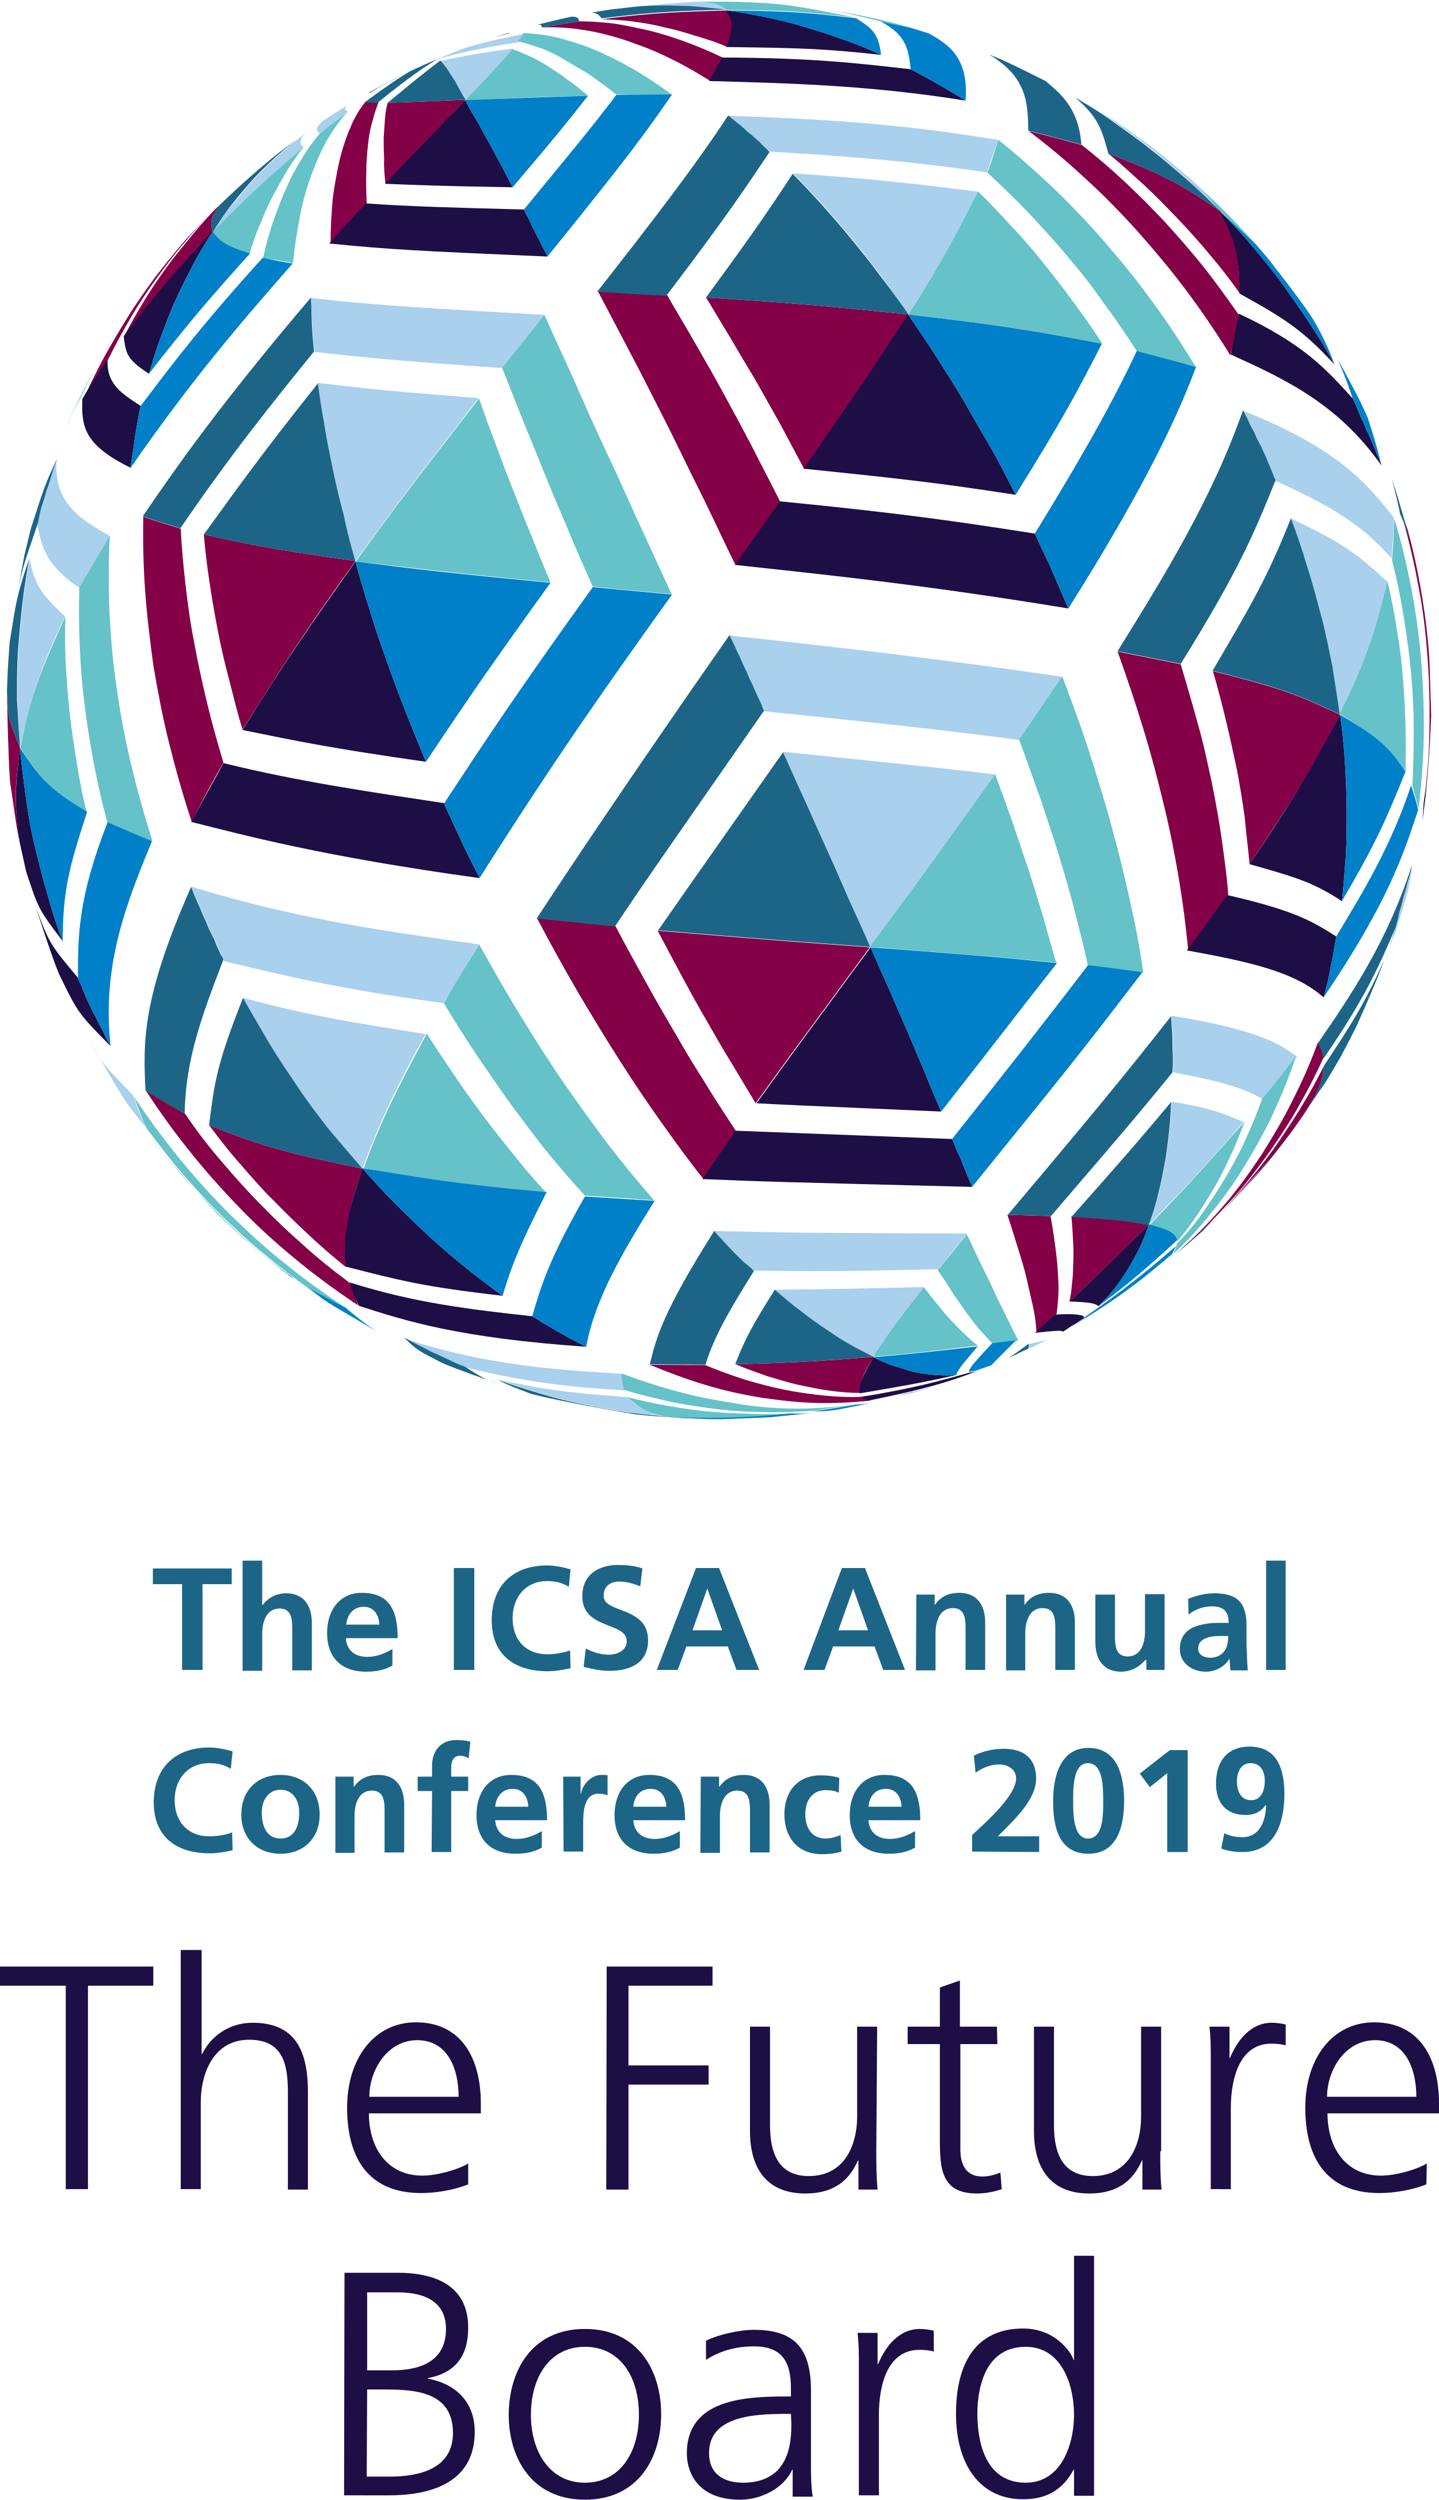 <?xml version="1.0" encoding="utf-8"?>
<!-- Generator: Adobe Illustrator 23.0.3, SVG Export Plug-In . SVG Version: 6.00 Build 0)  -->
<svg version="1.1" id="Layer_1" xmlns="http://www.w3.org/2000/svg" xmlns:xlink="http://www.w3.org/1999/xlink" x="0px" y="0px"
	 viewBox="0 0 330.4 574" style="enable-background:new 0 0 330.4 574;" xml:space="preserve">
<style type="text/css">
	.st0{enable-background:new    ;}
	.st1{clip-path:url(#SVGID_2_);}
	.st2{fill:#1D0E46;}
	.st3{fill:#0080C8;}
	.st4{fill:#840047;}
	.st5{fill:#A9D0EC;}
	.st6{fill:#64C2C8;}
	.st7{fill:#1C6587;}
</style>
<g>
	<g>
		<g class="st0">
			<g>
				<g>
					<g>
						<defs>
							<path id="SVGID_1_" d="M206.3,320.6c-4.1,1.1-9.6,2.2-13.8,3c-4.4,0.7-10.2,1.4-14.7,1.8c-3.6,0.3-8.4,0.4-12.1,0.5
								c-3.3,0-7.8-0.2-11.1-0.3c-5.1-0.2-12.1-1-17.1-2c-4.1-0.9-9.6-1.9-13.6-2.9c-3.6-1-8.5-2.5-12.1-3.6
								c-2.7-0.9-12.4-4.3-23.9-10.3c-3.5-1.8-8-4.5-11.3-6.6c-3.3-2.1-7.5-5.1-10.6-7.4c-7.9-5.4-22.1-19.2-28.3-27.3
								c-4.8-6.4-11.1-15.2-15.1-22.2c-3.9-7-8.2-17-11.3-24.4c-3.7-9.1-8.3-28.6-9.1-39c-0.5-7.8-1.1-18.2-0.5-26.1
								c0.5-8.6,1.7-17.4,3.6-25.9s4.5-16.8,7.8-25c1.4-3.5,3.4-8.1,5.1-11.4c1.8-3.7,4.5-8.6,6.6-12.2c1.8-3,4.4-6.9,6.4-9.8
								c2.7-3.7,6.5-8.6,9.5-12.2c1.6-1.9,3.8-4.5,5.7-6.3c3.5-3.5,8.4-8.1,12.2-11.5c0.1-0.1,7.8-6.8,17.9-13.3
								c2.8-1.7,9.9-6.4,20.4-11.1c4.6-2.1,8.6-3.6,11.1-4.6c5.1-1.9,8.5-2.9,11.7-3.8c7.8-2.3,17.6-4.2,21.2-4.6
								c5.1-0.6,12.1-1.3,17.3-1.6c2.7-0.2,6.3-0.1,9-0.1c11.3,0.1,19.8,1.5,25.5,2.3c4.8,0.7,11.1,2.1,15.8,3.5
								c3.9,1.2,9.2,2.8,13.1,4.2c3.5,1.3,8.2,3.1,11.6,4.8c3.5,1.7,8.3,4.1,11.7,5.9c3.3,1.8,7.7,4.5,10.8,6.5
								c10.7,7,18.1,13.9,20.2,15.8c4.6,4.4,10.7,10.1,17.6,18.9c6.1,7.7,9,12.3,14.6,21.9c4.8,8.2,8,16.4,11.1,24.4
								c2,5.1,3.9,12.4,5.2,17.7c3.3,14.1,3.8,25.3,3.8,25.4c0.1,3.8,0.5,9,0.4,12.7c-0.3,7.6-1,17.6-2.1,25.1
								c-2.1,13.3-6,24.5-6.1,24.6c-2.6,6.9-6.4,16-9.5,22.7c-1.6,3.4-4.2,7.8-6.2,11.1c-16.4,27-36.2,41.7-43.6,47.2
								c-1.5,1.2-5.8,4.2-12.1,7.9c-5.4,3.3-10.7,5.9-12.3,6.6c-1.2,0.5-2.5,1.2-3.6,1.7c-1.6,0.7-2.6,1.1-3.7,1.7
								c-1.8,0.7-5.1,2.1-6.5,2.6c-2.9,1.1-4.8,1.8-8.4,2.9C210.1,319.6,206.3,320.6,206.3,320.6z"/>
						</defs>
						<clipPath id="SVGID_2_">
							<use xlink:href="#SVGID_1_"  style="overflow:visible;"/>
						</clipPath>
						<g class="st1">
							<path class="st2" d="M85,21.3c0.3-0.2,0.5-0.4,0.9-0.6s0.6-0.4,0.9-0.6s0.6-0.4,1-0.5c0.3-0.2,0.6-0.3,1-0.5L88,19.3
								c-0.9,0.4-2,1.1-2.9,1.6c-0.1,0.1-0.2,0.2-0.3,0.3C84.9,21.2,85,21.3,85,21.3"/>
							<path class="st3" d="M85,21.3c0.3-0.2,0.5-0.4,0.9-0.6s0.6-0.4,0.9-0.6s0.6-0.4,1-0.5c0.3-0.2,0.6-0.3,1-0.5
								c1.2-0.6,2.8-1.4,3.9-2l0.2-0.1C88.2,19.3,88.1,19.4,85,21.3"/>
							<path class="st2" d="M117,7.6c-0.4,0.1-0.7,0.1-1.2,0.2c-0.4,0.1-0.7,0.2-1.2,0.2c-0.3,0.1-0.7,0.2-1.1,0.3
								c-0.3,0.1-0.7,0.2-1.1,0.3l-1.9,0.6l-2.5,0.9C110.7,9.4,114.3,8.3,117,7.6"/>
							<path class="st3" d="M117,7.6c-0.4,0.1-0.7,0.1-1.2,0.2c-0.4,0.1-0.7,0.2-1.2,0.2c-0.3,0.1-0.7,0.2-1.1,0.3
								c-0.3,0.1-0.7,0.2-1.1,0.3c1.1-0.3,2.5-0.9,3.5-1.2c0.2,0,0.5-0.1,0.9-0.1C116.9,7.5,117,7.6,117,7.6"/>
							<path class="st4" d="M4.5,193.3c-1.1-9.4-1.3-10.6,0.1-21.6c-2.7-6.7-2.8-7-3-13.2c0.1,6.4,0.3,14.8,0.7,21.1
								C3,183.6,3.6,189.3,4.5,193.3"/>
							<path class="st2" d="M25.4,240.2c-0.5-0.9-1-1.7-1.4-2.7c-0.4-1-1-1.8-1.4-2.7c-0.4-0.9-0.9-1.8-1.4-2.7
								c-0.4-1-0.9-1.8-1.3-2.8c-0.2-0.4-0.3-0.7-0.5-1.2c-0.2-0.4-0.3-0.7-0.5-1.2s-0.3-0.7-0.5-1.2c-0.2-0.4-0.3-0.7-0.5-1.2
								c-6.5-7.8-6.5-7.8-9.7-16.2c1.6,4.6,3.5,10.8,5.3,15.2C17.9,232.6,18,232.7,25.4,240.2 M14.4,216.1
								c-1.4-3.6-2.6-7.4-3.6-11.1c-1.1-3.7-2-7.4-2.9-11.1c-0.9-3.7-1.5-7.5-2-11.1c-0.5-3.7-1-7.5-1.3-11.1
								c-1.1,9.3-1.4,11.8-0.1,21.6l1.5,6.8C8.8,208.6,8.8,208.7,14.4,216.1"/>
							<path class="st5" d="M4.6,171.7c2.5-10.9,3.6-15.9,10.3-30.2c-4.7-4.5-6.9-6.6-8.1-13.2c-0.6,3.5-1.2,7-1.6,10.6
								c-0.4,3.6-0.7,7.1-1,10.8c-0.2,3.6-0.2,7.3-0.2,11C4.1,164.3,4.3,168,4.6,171.7 M18.3,135c2-3.6,4.8-8.4,7-11.9
								c-6.7-3.8-13.1-7.5-12.3-17.7c-0.4,1.2-0.9,2.5-1.2,3.6c-0.4,1.2-0.7,2.5-1.2,3.6c-0.3,1.2-0.7,2.5-1.1,3.7
								c-0.3,1.3-0.6,2.5-1,3.7C9.4,125,10.3,129.7,18.3,135"/>
							<path class="st6" d="M19.9,186.4c-1-3.8-1.7-7.6-2.3-11.4c-0.6-3.7-1.2-7.6-1.6-11.3c-0.4-3.7-0.7-7.5-0.9-11.2
								c-0.2-3.7-0.2-7.4-0.1-11c-5.4,12.1-7.9,17.6-10.3,30.2C8.7,177.8,10.5,180.6,19.9,186.4 M35,193.1c-1.9-6-3.6-12.1-5-18
								c-1.4-6-2.5-11.9-3.3-17.8c-0.9-5.9-1.3-11.7-1.6-17.4c-0.2-5.7-0.2-11.3,0.1-16.8c-2.1,3.6-5,8.3-7,11.9
								c-0.1,4.4-0.1,8.7,0.1,13.1c0.2,4.5,0.5,9,1.1,13.4c0.5,4.5,1.3,9.1,2.1,13.6c0.9,4.6,1.9,9.2,3.2,13.8
								C27.7,190.2,31.8,192.1,35,193.1"/>
							<path class="st7" d="M8.7,120.1c-3.6,10.5-3.8,11.1-5.1,18.2l2-10.8l1.5-6.2c3.1-9.6,3.2-10,6-16c-0.4,1.2-0.9,2.5-1.2,3.6
								c-0.4,1.2-0.7,2.5-1.2,3.6c-0.3,1.2-0.7,2.5-1.1,3.7S9,118.8,8.7,120.1"/>
							<path class="st7" d="M4.6,171.7c-2.7-6.7-2.8-7-3-13.2l0.2-5.1l0.4-5.8c1.6-10,1.6-10.7,4.5-19.3c-0.6,3.5-1.2,7-1.6,10.6
								c-0.4,3.6-0.7,7.1-1,10.8c-0.2,3.6-0.2,7.3-0.2,11C4.1,164.3,4.3,168,4.6,171.7"/>
							<path class="st3" d="M14.4,216.1c-1.4-3.6-2.6-7.4-3.6-11.1c-1.1-3.7-2-7.4-2.9-11.1c-0.9-3.7-1.5-7.5-2-11.1
								c-0.5-3.7-1-7.5-1.3-11.1c4.1,6.1,5.9,9,15.4,14.7C16.1,198.5,14.4,204,14.4,216.1"/>
							<path class="st3" d="M25.4,240.2c-0.5-0.9-1-1.7-1.4-2.7c-0.4-1-1-1.8-1.4-2.7c-0.4-0.9-0.9-1.8-1.4-2.7
								c-0.4-1-0.9-1.8-1.3-2.8c-0.2-0.4-0.3-0.7-0.5-1.2c-0.2-0.4-0.3-0.7-0.5-1.2s-0.3-0.7-0.5-1.2c-0.2-0.4-0.3-0.7-0.5-1.2
								c0-9.8,0-18.3,6.8-35.7c3.1,1.3,7.1,3.1,10.2,4.3C29.1,207.2,23.3,221.6,25.4,240.2"/>
							<path class="st4" d="M55.7,167.5c8-12.7,12.8-20.4,25.9-38.7c-14.2-2-22.1-3.2-34.8-6.1c0.3,3.5,0.7,7.1,1.3,10.9
								c0.5,3.6,1.2,7.4,1.9,11.1c0.7,3.7,1.6,7.6,2.6,11.3C53.6,159.9,54.5,163.7,55.7,167.5 M51.3,175.1
								c-1.4-4.7-2.7-9.3-3.8-13.9c-1.1-4.6-2.1-9.2-2.9-13.6c-0.9-4.5-1.5-9-2-13.3c-0.5-4.4-0.9-8.6-1.1-12.9
								c-2.6-0.9-6.1-1.8-8.6-2.8c-0.1,5.4,0,11,0.4,16.7c0.4,5.7,1.1,11.5,1.9,17.4c1,5.9,2.1,11.8,3.6,17.8
								c1.5,6,3.2,12.1,5.2,18.1C46.1,184.5,49,179,51.3,175.1"/>
							<path class="st2" d="M110.1,201.6c-0.5-1-1-2-1.5-3c-0.5-1-1-2-1.5-3s-1-2-1.4-3c-0.4-1-1-2-1.4-3c-0.2-0.4-0.4-0.9-0.6-1.3
								s-0.4-0.9-0.6-1.3c-0.2-0.4-0.4-0.9-0.6-1.3c-0.2-0.4-0.4-0.9-0.5-1.3c-17.1-2.6-33.2-4.9-50.7-9.2
								c-2.2,4.1-5.2,9.4-7.4,13.5C55.9,191.7,73.8,196.6,110.1,201.6 M97.8,174.9c-1.7-3.9-3.2-7.9-4.8-11.8
								c-1.5-3.9-3-7.8-4.3-11.6c-1.4-3.8-2.7-7.7-3.8-11.4c-1.2-3.7-2.3-7.5-3.3-11.2c-10.2,14.5-15.9,22.5-25.9,38.7
								C68.4,170.2,76.1,171.8,97.8,174.9"/>
							<path class="st5" d="M81.6,128.8c8.9-12.2,14.3-19.4,28.3-37.4c-17.9-1.4-24.7-2-36.9-3.5c0.4,3.1,0.9,6.3,1.5,9.6
								c0.5,3.3,1.2,6.6,1.9,10c0.7,3.4,1.5,6.9,2.5,10.5C79.6,121.6,80.5,125.1,81.6,128.8 M115.3,84.5c2.9-3.6,6.7-8.5,9.7-12.2
								c-24-1.4-38.5-2.1-53.6-3.9c0,1,0.1,2,0.1,3c0.1,1,0.1,2,0.2,3.1c0.1,1.1,0.1,2,0.2,3.1s0.2,2.1,0.3,3.2
								C84,82.1,90.7,82.8,115.3,84.5"/>
							<path class="st6" d="M126.4,133.7c-1.6-3.7-3.1-7.5-4.6-11.2c-1.5-3.6-2.9-7.3-4.3-10.8c-1.4-3.5-2.7-7-3.9-10.3
								c-1.3-3.3-2.5-6.7-3.6-9.9c-12.8,16.5-17.9,23-28.3,37.4C95,130.4,102.4,131.4,126.4,133.7 M154.2,136.4
								c-2.8-6-5.4-11.8-8.1-17.6c-2.6-5.8-5.1-11.3-7.6-16.6s-4.8-10.6-7-15.6c-2.2-4.9-4.5-9.7-6.5-14.3
								c-2.9,3.6-6.8,8.5-9.7,12.2c1.5,3.7,3,7.6,4.6,11.6c1.6,3.9,3.3,8.1,5,12.3c1.7,4.2,3.5,8.5,5.4,12.9
								c1.8,4.4,3.8,8.9,5.8,13.4C141.5,135.2,148.8,135.9,154.2,136.4"/>
							<path class="st7" d="M72.1,80.7c-9.5,11.7-19.3,23.9-30.7,40.6c-2.6-0.9-6.1-1.8-8.6-2.8c7.8-11.4,17.6-25.5,38.6-50.2
								c0,1,0.1,2,0.1,3c0,1,0.1,2,0.1,3.1c0.1,1.1,0.1,2,0.2,3.1C71.9,78.6,72,79.7,72.1,80.7"/>
							<path class="st7" d="M81.6,128.8c-14.2-2-22.1-3.2-34.8-6.1C55.2,111.1,60.2,104.1,73,88c0.4,3.1,0.9,6.3,1.5,9.6
								c0.5,3.3,1.2,6.6,1.9,10c0.7,3.4,1.5,6.9,2.5,10.5C79.6,121.6,80.5,125.1,81.6,128.8"/>
							<path class="st3" d="M97.8,174.9c-1.7-3.9-3.2-7.9-4.8-11.8c-1.5-3.9-3-7.8-4.3-11.6c-1.4-3.8-2.7-7.7-3.8-11.4
								c-1.2-3.7-2.3-7.5-3.3-11.2c13.3,1.7,20.8,2.6,44.8,4.9C114,151,108.6,158.7,97.8,174.9"/>
							<path class="st3" d="M110.1,201.6c-0.5-1-1-2-1.5-3c-0.5-1-1-2-1.5-3s-1-2-1.4-3c-0.4-1-1-2-1.4-3c-0.2-0.4-0.4-0.9-0.6-1.3
								s-0.4-0.9-0.6-1.3c-0.2-0.4-0.4-0.9-0.6-1.3c-0.2-0.4-0.4-0.9-0.5-1.3c9.8-14.9,16.3-24.8,34.1-49.6
								c5.4,0.5,12.8,1.2,18.2,1.7C138.9,158,127.8,173.7,110.1,201.6"/>
							<path class="st4" d="M184.6,107.6c11.7-16.7,16.1-23.1,24-35.4c-14.9-1.5-24-2.5-46.5-3.9c1.8,2.9,3.6,6,5.5,9.1
								c1.8,3.1,3.7,6.3,5.7,9.6c1.9,3.3,3.7,6.6,5.7,10.1C180.8,100.5,182.7,104,184.6,107.6 M179.2,115.3
								c-2.2-4.4-4.5-8.7-6.6-12.9c-2.2-4.2-4.4-8.3-6.6-12.3c-2.1-3.9-4.4-7.8-6.5-11.5c-2.1-3.7-4.3-7.3-6.3-10.8
								c-4.8-0.2-11.1-0.6-15.9-0.9c2.3,4.4,4.8,9.1,7.3,13.9c2.6,4.9,5.1,9.9,7.8,15.2c2.7,5.3,5.3,10.8,8.1,16.4
								s5.5,11.5,8.4,17.4C171.9,125.5,176.1,119.7,179.2,115.3"/>
							<path class="st2" d="M245.3,139.7c-0.4-1-0.9-2-1.3-3c-0.4-1-0.9-2-1.3-3c-0.4-1-0.9-2-1.3-3c-0.4-1-0.9-2-1.4-3
								c-0.2-0.4-0.4-0.9-0.6-1.3c-0.2-0.4-0.4-0.9-0.6-1.3c-0.2-0.4-0.4-0.9-0.6-1.3c-0.2-0.4-0.4-0.9-0.6-1.3
								c-16.8-2.6-29-4.5-58.5-7.4c-3.1,4.4-7.3,10.2-10.3,14.6C192.9,132.3,213.7,134.5,245.3,139.7 M233.2,113.6
								c-1.9-3.7-3.8-7.5-5.9-11.1s-4.1-7.1-6.1-10.6c-2-3.4-4.2-6.8-6.3-10.1s-4.3-6.5-6.4-9.6c-7.1,10.9-11,16.8-24,35.4
								C204.8,109.7,214.5,110.7,233.2,113.6"/>
							<path class="st5" d="M208.6,72.2c6.9-11.2,10.9-17.4,16-28.2c-13.9-1.7-22.3-2.8-42.5-4.2c2.2,2.2,4.5,4.7,6.7,7.1
								c2.2,2.5,4.5,5.1,6.7,7.8s4.5,5.5,6.6,8.4S206.5,69.1,208.6,72.2 M226.6,39.6c0.7-2.2,1.9-5.2,2.5-7.5
								c-12.7-2-28.5-4.5-61.9-5.5c0.7,0.6,1.6,1.3,2.3,1.9c0.9,0.6,1.6,1.4,2.3,2c0.9,0.6,1.6,1.4,2.5,2.1c0.9,0.7,1.6,1.5,2.5,2.2
								C191.2,35.7,207.5,36.7,226.6,39.6"/>
							<path class="st6" d="M253.1,78.9c-2.1-3.3-4.4-6.5-6.7-9.6c-2.2-3.1-4.6-6.1-7-9.1c-2.3-2.9-4.8-5.8-7.3-8.4
								c-2.5-2.7-4.9-5.3-7.5-7.8c-4.5,8.7-6.8,13.6-16,28.2C225.7,74.2,235.1,75.4,253.1,78.9 M274.7,84.5
								c-3.2-5.3-6.6-10.5-10.1-15.2c-3.5-4.9-7.3-9.5-11.1-13.9c-3.8-4.4-7.8-8.5-11.8-12.4c-4.1-3.8-8.2-7.5-12.5-10.9
								c-0.7,2.2-1.6,5.3-2.5,7.5c3.1,2.9,6.2,5.9,9.2,9c3,3.2,6,6.4,8.9,9.9c2.9,3.4,5.8,7,8.4,10.8c2.8,3.7,5.4,7.6,8,11.6
								C265.2,81.8,270.7,83.2,274.7,84.5"/>
							<path class="st7" d="M176.7,34.9c-6,8.9-9.8,14.7-23.7,33c-4.8-0.2-11.1-0.6-15.9-0.9c12.3-15.7,22-28.2,30.1-40.5
								c0.7,0.6,1.6,1.3,2.3,1.9c0.9,0.6,1.6,1.4,2.3,2c0.9,0.6,1.6,1.4,2.5,2.1C175.1,33.4,176,34.1,176.7,34.9"/>
							<path class="st7" d="M208.6,72.2c-14.9-1.5-24-2.5-46.5-3.9c9.3-12.7,13.3-18.3,19.9-28.4c2.2,2.2,4.5,4.7,6.7,7.1
								c2.2,2.5,4.5,5.1,6.7,7.8s4.5,5.5,6.6,8.4C204.2,66.1,206.5,69.1,208.6,72.2"/>
							<path class="st3" d="M233.2,113.6c-1.9-3.7-3.8-7.5-5.9-11.1s-4.1-7.1-6.1-10.6c-2-3.4-4.2-6.8-6.3-10.1s-4.3-6.5-6.4-9.6
								c17.1,2,26.4,3.2,44.5,6.7C247.3,90,244.1,96.1,233.2,113.6"/>
							<path class="st3" d="M245.3,139.7c-0.4-1-0.9-2-1.3-3c-0.4-1-0.9-2-1.3-3c-0.4-1-0.9-2-1.3-3c-0.4-1-0.9-2-1.4-3
								c-0.2-0.4-0.4-0.9-0.6-1.3c-0.2-0.4-0.4-0.9-0.6-1.3c-0.2-0.4-0.4-0.9-0.6-1.3c-0.2-0.4-0.4-0.9-0.6-1.3
								c8.2-13.4,16.6-27.4,23.4-41.9c4.1,1.1,9.6,2.5,13.6,3.7C271.3,93,264.8,108.8,245.3,139.7"/>
							<path class="st4" d="M284.7,67.4c-0.3-8.1-0.4-11.7-4.5-18.9c-8.4-5.7-12.3-8.2-25.7-13.2c2.8,2.2,5.4,4.7,8.1,7.1
								c2.7,2.5,5.2,5.1,7.8,7.8c2.6,2.7,5,5.4,7.4,8.3C280.2,61.3,282.5,64.3,284.7,67.4 M284.3,72.1c-2.6-3.7-5.3-7.5-8.1-11
								c-2.8-3.5-5.8-6.9-8.7-10.1c-3-3.2-6.1-6.3-9.3-9.3c-3.2-3-6.5-5.8-9.8-8.4c-3.6-1-8.5-2.3-12.2-3.2
								c4.4,3.3,8.6,6.8,12.8,10.7c4.2,3.8,8.2,7.9,12.1,12.2c3.8,4.3,7.7,8.9,11.2,13.6c3.6,4.8,7,9.8,10.2,15
								C283.1,78.7,285,74.9,284.3,72.1"/>
							<path class="st2" d="M317.2,106.9c-0.3-0.9-0.6-1.8-1.1-2.7c-0.3-0.9-0.7-1.8-1.1-2.7s-0.7-1.8-1.2-2.7
								c-0.4-0.9-0.7-1.8-1.2-2.7c-0.2-0.3-0.3-0.7-0.5-1.2c-0.2-0.3-0.3-0.7-0.5-1.2c-0.2-0.4-0.3-0.7-0.5-1.1s-0.3-0.7-0.5-1.1
								c-6.1-6.7-11.2-12.5-26.2-19.5c-0.5,2.9-1.2,6.6-1.8,9.4C294.7,86.9,307.2,92.6,317.2,106.9 M306.4,83.7
								c-1.8-3.3-3.7-6.5-5.8-9.6c-2-3.1-4.2-6.1-6.3-9.1c-2.2-3-4.5-5.8-6.8-8.5c-2.3-2.8-4.8-5.4-7.4-8c3.1,6.3,4.5,9.2,4.5,18.9
								C294.5,72.9,298.9,75.5,306.4,83.7"/>
							<path class="st5" d="M280.2,48.5c-1.5-2-3.6-4.6-5.3-6.3l-8.7-7.4c-3.2-2.2-7.4-5.4-10.6-7.6c-2.6-1.5-6-3.5-8.6-4.9
								c3,1.8,6,3.6,8.9,5.7s5.8,4.1,8.5,6.3c2.8,2.1,5.5,4.5,8.2,6.8C275.1,43.5,277.7,46,280.2,48.5 M239.7,18.3
								c2.5,1.2,5.8,2.8,8.1,4.2l-3-1.7c-3.7-1.9-8.6-4.5-12.5-6.3l-6.3-2.6c1.2,0.4,2.3,1,3.4,1.5s2.2,1.1,3.4,1.6
								c1.2,0.5,2.2,1.1,3.4,1.6C237.5,17.2,238.6,17.7,239.7,18.3"/>
							<path class="st6" d="M280.2,48.5c2.9,2.5,6.6,5.9,9.2,8.5l-4.4-4.9c-3-3-7-7.1-10.1-10C276.5,44,278.6,46.7,280.2,48.5"/>
							<path class="st7" d="M239.7,18.3c4.2,3.5,7.9,6.6,8.6,14.9c-3.6-1-8.5-2.3-12.2-3.2c-0.1-6.6-0.3-12.8-10.1-18.1
								c1.2,0.4,2.3,1,3.4,1.5c1.2,0.5,2.2,1.1,3.4,1.6c1.2,0.5,2.2,1.1,3.4,1.6C237.5,17.2,238.6,17.7,239.7,18.3"/>
							<path class="st7" d="M280.2,48.5c-8.4-5.7-12.3-8.2-25.7-13.2c-1.6-5.8-2.3-8.3-7.6-12.9c3,1.8,6,3.6,8.9,5.7
								s5.8,4.1,8.5,6.3c2.8,2.1,5.5,4.5,8.2,6.8C275.1,43.5,277.7,46,280.2,48.5"/>
							<path class="st3" d="M306.4,83.7c-1.8-3.3-3.7-6.5-5.8-9.6c-2-3.1-4.2-6.1-6.3-9.1c-2.2-3-4.5-5.8-6.8-8.5
								c-2.3-2.8-4.8-5.4-7.4-8c2.9,2.5,6.6,5.9,9.2,8.5c3.6,4.6,8.4,10.7,11.7,15.5l0.6,1C303.4,76.5,305.3,80.5,306.4,83.7"/>
							<path class="st3" d="M317.2,106.9c-0.3-0.9-0.6-1.8-1.1-2.7c-0.3-0.9-0.7-1.8-1.1-2.7s-0.7-1.8-1.2-2.7
								c-0.4-0.9-0.7-1.8-1.2-2.7c-0.2-0.3-0.3-0.7-0.5-1.2c-0.2-0.3-0.3-0.7-0.5-1.2c-0.2-0.4-0.3-0.7-0.5-1.1s-0.3-0.7-0.5-1.1
								c-1.1-3.3-2.8-7.8-4.4-10.9c2.2,4.2,5.3,9.8,7.4,14.1C314.9,98.3,316.3,103.1,317.2,106.9"/>
							<path class="st6" d="M17.3,93.8c0.9-1.8,1.7-3.6,2.6-5.4c0.9-1.8,1.8-3.5,2.8-5.3c1-1.7,2-3.5,3-5.1c1.1-1.7,2.1-3.4,3.2-5
								L25,79c-1.9,3.5-4.7,8.2-6.5,11.8L17.3,93.8"/>
							<path class="st3" d="M13.6,101.7l4.9-11l-1.3,3C16.1,96.2,14.6,99.4,13.6,101.7"/>
							<path class="st4" d="M28.4,77.4c6.3-8.3,10.1-13.3,20.4-24c-0.5-2.3-0.7-3.3,2.2-7c-2.2,2.2-4.4,4.6-6.4,7
								c-2,2.5-4.1,4.9-6,7.5c-1.9,2.6-3.7,5.2-5.4,8C31.5,71.7,29.9,74.5,28.4,77.4 M24.9,82.4c1.6-3.3,3.4-6.5,5.2-9.6
								s3.8-6.1,6-9.1c2.1-2.9,4.3-5.8,6.6-8.4c2.2-2.7,4.7-5.3,7.1-7.8c-2.2,2.3-5.3,5.5-7.6,8c-2.3,2.7-4.6,5.4-6.7,8.3
								c-2.1,2.9-4.2,5.8-6.1,8.9c-1.9,3-3.7,6.1-5.5,9.3c-1.7,3.2-3.3,6.4-4.8,9.8C20.8,88.8,23.2,85.2,24.9,82.4"/>
							<path class="st2" d="M30,107.4c0.1-1.2,0.3-2.5,0.5-3.6s0.3-2.3,0.5-3.6c0.2-1.2,0.4-2.3,0.6-3.5c0.2-1.2,0.4-2.3,0.7-3.5
								c-4.6-3-7.9-5.1-7.6-10.8c-1.7,2.8-4.2,6.4-5.8,9.2C18.7,97.9,19.2,102.1,30,107.4 M34.2,85.8c0.9-3,1.8-6,2.9-8.9
								c1.1-2.9,2.1-5.7,3.4-8.4c1.2-2.7,2.6-5.3,3.9-7.9c1.4-2.6,2.9-5,4.4-7.4c-8.6,9.2-12.7,13.8-20.4,24
								C28.9,81.2,29.1,82.5,34.2,85.8"/>
							<path class="st5" d="M48.8,53.4c6.8-6.9,11.4-11.5,20.9-19.5c-0.2-0.3-0.5-0.6-0.7-1c0.2-1.5,0.2-1.5,1.9-2.9
								c-2.1,1.6-4.2,3.2-6.1,4.9c-2,1.7-3.9,3.6-5.8,5.5c-1.8,1.9-3.6,4.1-5.3,6.2C51.8,48.7,50.2,51.1,48.8,53.4 M73.4,30.7
								c1.9-1.5,4.5-3.6,6.5-5.1c-0.2-0.1-0.5-0.3-0.7-0.5c0.1-0.5,0.6-1.1,1.1-1.4c-1.1,0.6-2.6,1.6-3.6,2.2l-1.8,1.2
								c-0.7,0.5-1.6,1.4-2.1,2.2C72.6,29.9,73,30.4,73.4,30.7"/>
							<path class="st6" d="M57.3,58.3c0.7-2.5,1.5-4.8,2.5-7c0.9-2.2,1.8-4.4,2.9-6.4c1.1-2,2.1-3.9,3.3-5.9
								c1.2-1.8,2.3-3.5,3.7-5.2c-7.3,6.3-11.7,10.1-20.9,19.5C50.5,55.6,51.2,56.5,57.3,58.3 M67.3,60.4c0.3-3.9,1-7.6,1.6-11
								c0.7-3.4,1.6-6.6,2.7-9.5c1.1-2.9,2.2-5.5,3.6-7.9s2.9-4.5,4.6-6.3c-1.9,1.5-4.6,3.5-6.5,5.1c-1.5,1.8-2.9,3.7-4.1,5.8
								c-1.3,2.1-2.5,4.3-3.5,6.7c-1.1,2.3-2,4.9-3,7.6c-0.9,2.7-1.7,5.5-2.3,8.4C62.5,59.5,65.3,60,67.3,60.4"/>
							<path class="st7" d="M48.8,53.4c-0.5-2.3-0.7-3.3,2.2-7c7.4-6.7,10.7-9.8,19.7-16.4c-2.1,1.6-4.2,3.2-6.1,4.9
								c-2,1.7-3.9,3.6-5.8,5.5c-1.8,1.9-3.6,4.1-5.3,6.2C51.8,48.7,50.2,51.1,48.8,53.4"/>
							<path class="st3" d="M34.2,85.8c0.9-3,1.8-6,2.9-8.9c1.1-2.9,2.1-5.7,3.4-8.4c1.2-2.7,2.6-5.3,3.9-7.9c1.4-2.6,2.9-5,4.4-7.4
								c1.7,2.1,2.6,3.1,8.6,5C48.5,68.1,43.7,73.6,34.2,85.8"/>
							<path class="st3" d="M30,107.4c0.1-1.2,0.3-2.5,0.5-3.6s0.3-2.3,0.5-3.6c0.2-1.2,0.4-2.3,0.6-3.5c0.2-1.2,0.4-2.3,0.7-3.5
								c8-10.6,14.4-19,28-34c2,0.4,4.8,1,6.9,1.3C56.6,72.6,44.5,86.4,30,107.4"/>
							<path class="st4" d="M88.5,42.2c7.6-8,7.6-8,18.4-19.3c-11.5,0.5-13.5,0.6-17.9,0.7c-0.3,1.1-0.5,2.3-0.6,3.6
								c-0.1,1.3-0.2,2.8-0.3,4.3c0,1.6,0,3.2,0.1,5C88.1,38.4,88.3,40.2,88.5,42.2 M84.2,46.8c-0.1-2.6-0.2-4.9-0.1-7.3
								c0-2.2,0.2-4.4,0.4-6.3c0.2-1.9,0.5-3.7,1-5.3c0.4-1.6,0.9-3.1,1.4-4.4c-0.9,0-2,0-3-0.1c-1.3,1.6-2.5,3.5-3.4,5.8
								c-1,2.2-1.8,4.7-2.5,7.4c-0.6,2.8-1.2,5.8-1.6,9c-0.3,3.3-0.5,6.7-0.5,10.5C78.3,53.3,81.6,49.6,84.2,46.8"/>
							<path class="st2" d="M125.7,58.9c-0.4-1-1-1.8-1.4-2.8c-0.4-1-1-1.8-1.4-2.7c-0.4-0.9-0.9-1.7-1.3-2.7
								c-0.4-0.9-0.9-1.7-1.3-2.6c-15.5-0.4-26.7-0.7-36.3-1.4c-2.6,2.8-5.9,6.4-8.4,9.2C89.6,57.3,95.7,57.6,125.7,58.9 M117.7,43
								c-1.1-2.1-2.1-4.2-3.2-6.1c-1-1.9-1.9-3.6-2.9-5.3c-0.9-1.7-1.7-3.2-2.6-4.7c-0.9-1.4-1.6-2.8-2.2-3.9
								C96.6,33.6,94.8,35.4,88.4,42.2C96.4,42.5,99.9,42.7,117.7,43"/>
							<path class="st5" d="M106.9,22.9c6.6-6.9,8.3-8.7,11-11.8c-6.3,0.9-10.9,1.6-16.8,2.9c0.3,0.3,0.6,0.6,1,1.2
								c0.4,0.5,0.9,1.2,1.3,1.9c0.5,0.7,1.1,1.6,1.6,2.6C105.6,20.7,106.2,21.8,106.9,22.9 M119,9.7c0.4-0.5,1-1.3,1.3-1.9
								c-9.4,1.9-11.7,2.5-17.7,4.7l-1.5,0.6l-1.1,0.4c0.1,0,0.1,0,0.1,0c0.1,0,0.1,0,0.2,0.1C104,12.6,108.5,11.3,119,9.7"/>
							<path class="st6" d="M135,22c-1.6-1.4-3.2-2.7-4.7-3.7c-1.5-1.2-3-2.1-4.5-3.1c-1.4-0.9-2.9-1.7-4.2-2.3
								c-1.4-0.6-2.7-1.2-3.9-1.6c-2.8,3.1-3.9,4.5-11,11.8C120,22.4,124.5,22.2,135,22 M154.4,21.8c-3.2-2.3-6.3-4.4-9.3-6.1
								c-3-1.7-6-3.2-8.9-4.4s-5.7-2-8.3-2.7c-2.7-0.6-5.2-0.9-7.7-1c-0.3,0.6-0.9,1.4-1.3,1.9c1.6,0.3,3.3,0.9,5.1,1.5
								c1.8,0.6,3.6,1.5,5.4,2.6c1.9,1.1,3.8,2.2,5.9,3.5c2,1.4,4.1,2.9,6.2,4.6C145.5,21.9,150.6,21.8,154.4,21.8"/>
							<path class="st7" d="M100.5,13.5c-2.7,1.7-6.1,3.8-13.8,10.1c-0.9,0-2,0-3-0.1c4.8-3.5,9.8-7.1,13.9-9
								c0.7-0.3,1.7-0.7,2.5-1.1c0.1,0,0.1,0,0.1,0C100.3,13.4,100.4,13.4,100.5,13.5C100.4,13.5,100.4,13.5,100.5,13.5"/>
							<path class="st7" d="M106.9,22.9c-11.5,0.5-13.5,0.6-17.9,0.7c4.5-3.7,7.7-6.4,12.1-9.7c0.3,0.3,0.6,0.6,1,1.2
								c0.4,0.5,0.9,1.2,1.3,1.9c0.5,0.7,1.1,1.6,1.6,2.6C105.6,20.7,106.2,21.8,106.9,22.9"/>
							<path class="st3" d="M117.7,43c-1.1-2.1-2.1-4.2-3.2-6.1c-1-1.9-1.9-3.6-2.9-5.3c-0.9-1.7-1.7-3.2-2.6-4.7
								c-0.9-1.4-1.6-2.8-2.2-3.9c13.1-0.5,17.6-0.7,28.2-1C130.1,28.2,127.9,31,117.7,43"/>
							<path class="st3" d="M125.7,58.9c-0.4-1-1-1.8-1.4-2.8c-0.4-1-1-1.8-1.4-2.7c-0.4-0.9-0.9-1.7-1.3-2.7
								c-0.4-0.9-0.9-1.7-1.3-2.6c8.6-10.5,15.5-18.7,21.2-26.3c3.8,0,9-0.1,12.8-0.1C148.2,30.5,144.5,35.7,125.7,58.9"/>
							<path class="st4" d="M167,10.8c1.4-4.5,1.8-6.1-0.1-8.4c-9.9,0.3-15.9,0.4-28.8,2c2.3,0.1,4.7,0.2,7,0.5
								c2.3,0.3,4.8,0.7,7.1,1.3c2.5,0.5,4.9,1.2,7.4,2C162,8.9,164.6,9.7,167,10.8 M165.9,13.2c-2.9-1.4-5.8-2.6-8.5-3.6
								S151.8,7.7,149,7c-2.8-0.6-5.4-1.2-8.1-1.6c-2.7-0.3-5.2-0.5-7.9-0.5c-2.6,0.4-6,1-8.5,1.4c2.9-0.1,5.9,0,8.9,0.5
								c3.1,0.4,6.2,1.2,9.5,2.2c3.2,1.1,6.6,2.3,9.9,3.9c3.4,1.6,6.8,3.5,10.3,5.7C163.9,17.1,165.1,14.9,165.9,13.2"/>
							<path class="st2" d="M221.7,23.1c-1.1-0.6-2-1.3-3.1-1.9c-1.1-0.6-2.1-1.3-3.1-1.8c-1.1-0.6-2.1-1.2-3.2-1.8
								c-1.1-0.5-2.1-1.2-3.2-1.7c-12.4-1.4-22.2-2.6-43.3-2.7c-0.9,1.6-2,3.8-3,5.4C179.7,19.1,198.7,19.4,221.7,23.1 M202.3,12.6
								c-2.9-1.3-5.9-2.6-8.9-3.6c-3-1.1-5.9-2-8.9-2.9c-3-0.9-5.9-1.6-8.9-2.2c-3-0.6-5.9-1.2-8.9-1.5c1.4,2.3,2,3.2,0.1,8.4
								C182.6,11,188.8,11.1,202.3,12.6"/>
							<path class="st5" d="M166.9,2.2c-2.2-1.5-3.3-2.1-8.5-2l-8,0.5c-4.2,0.4-9.6,1.2-13.6,1.8L134,3.1c2.7-0.5,5.3-0.9,8.1-1.2
								s5.4-0.4,8.2-0.5c2.8-0.1,5.5,0,8.3,0.1C161.3,1.6,164,1.9,166.9,2.2"/>
							<path class="st6" d="M196.8,4.1c-13.9-2.8-21.5-4.3-36.9-3.9l-1.5,0.1c4.3,0.1,6.4,0.2,8.5,2C177.6,2.3,184.1,2.5,196.8,4.1
								 M212.2,7.1c-2-0.6-4.2-1.3-6.2-1.8c-2.1-0.5-4.2-1.1-6.3-1.6c-2.1-0.4-4.2-0.9-6.3-1.3s-4.3-0.7-6.3-1
								C182.1,1,175.1,0.3,170,0.1L166.5,0c3,0,6,0.1,9,0.4c3,0.2,6,0.5,9,1s6,1,9,1.5c3,0.6,6,1.3,9,2.1
								C205.3,5.7,209.2,6.4,212.2,7.1"/>
							<path class="st7" d="M133,4.9c-2.6,0.4-6,1-8.5,1.4c-0.1-0.2-0.2-0.4-0.3-0.6c-0.6-0.1-1.5,0-2.1,0.1l1.5-0.4
								c1.6-0.4,3.8-1,5.4-1.4C131.5,3.7,132.8,3.6,133,4.9"/>
							<path class="st7" d="M166.9,2.2c-9.9,0.3-15.9,0.4-28.8,2c-0.7-1-1.3-1.7-5-1.1l0.7-0.1c2.7-0.5,5.3-0.9,8.1-1.2
								s5.4-0.4,8.2-0.5c2.8-0.1,5.5,0,8.3,0.1C161.3,1.6,164,1.9,166.9,2.2"/>
							<path class="st3" d="M202.3,12.6c-2.9-1.3-5.9-2.6-8.9-3.6c-3-1.1-5.9-2-8.9-2.9c-3-0.9-5.9-1.6-8.9-2.2
								c-3-0.6-5.9-1.2-8.9-1.5c10.7,0.1,17.2,0.2,29.9,1.8C200.2,6.5,201.7,7.6,202.3,12.6"/>
							<path class="st3" d="M221.7,23.1c-1.1-0.6-2-1.3-3.1-1.9c-1.1-0.6-2.1-1.3-3.1-1.8c-1.1-0.6-2.1-1.2-3.2-1.8
								c-1.1-0.5-2.1-1.2-3.2-1.7c-0.5-4.5-1-7.9-6.8-10.9c3,0.6,6.9,1.4,9.9,2.1C217.2,9.8,222.5,12.6,221.7,23.1"/>
							<path class="st5" d="M37.2,264.5l-1.6-2.1l-1.8-2.2L37.2,264.5 M33.5,258.8c-1-2.1-2.2-5-3-7.4c-6.7-6.9-7-7.1-10.1-12.8
								c2.5,4.3,5.7,10,8.4,14.2C30.2,254.7,32,257.1,33.5,258.8"/>
							<path class="st6" d="M66.7,292.9c-2.9-2.1-5.7-4.4-8.4-6.7c-2.8-2.3-5.4-4.8-8-7.4c-2.6-2.6-5.1-5.2-7.6-7.9
								c-2.5-2.8-4.8-5.5-7-8.5l1.6,2.1l0.5,0.7c11.6,13.2,11.6,13.2,18.1,19.1l9.4,7.8L66.7,292.9 M79.3,300.2
								c-4.7-3.1-9.3-6.4-13.6-9.9c-4.5-3.5-8.7-7.4-12.8-11.4c-4.1-4.1-8-8.4-11.7-12.9c-3.7-4.6-7.3-9.4-10.5-14.3
								c0.9,2.2,1.9,5.2,3,7.4c2.7,3.6,5.4,7.1,8.3,10.5c2.9,3.3,5.9,6.6,9.1,9.7c3.2,3.1,6.3,6,9.7,8.7c3.3,2.8,6.7,5.4,10.2,7.9
								C73.3,297.1,76.7,298.9,79.3,300.2"/>
							<polyline class="st3" points="67.5,293.7 65.4,292.1 66.7,292.9 67.5,293.7 							"/>
							<path class="st3" d="M86.7,305.8l-10-5.9l-2.5-1.6l-3.4-2.6c2.6,1.4,5.9,3.2,8.5,4.5C81.4,302,84.4,304.4,86.7,305.8"/>
							<path class="st4" d="M79.4,290.9c-0.2-7.6-0.2-10.5,3.8-22.6c-15.7-3.3-22.2-4.7-35.2-10c2.3,3.1,4.7,6.2,7.3,9.1
								c2.5,2.9,5,5.8,7.7,8.4c2.7,2.8,5.3,5.3,8,7.8C73.7,286.2,76.6,288.6,79.4,290.9 M80,294.3c-3.5-2.6-6.9-5.3-10.2-8.3
								c-3.3-2.9-6.6-6-9.7-9.2c-3.2-3.2-6.2-6.6-9.2-10.1c-3-3.5-5.8-7.1-8.4-11c-2.8-1.6-6.4-3.6-9-5.3c3.3,5.1,6.8,9.9,10.6,14.6
								c3.7,4.6,7.7,9,11.7,13.1s8.4,8,12.8,11.6c4.4,3.6,9,6.9,13.6,10C81.6,298.2,81.1,295.7,80,294.3"/>
							<path class="st2" d="M134.6,309.2c-1.1-0.5-2.1-1.1-3.1-1.6c-1.1-0.5-2.1-1.2-3.1-1.7c-1.1-0.6-2-1.2-3.1-1.8
								c-1.1-0.6-2-1.3-3.1-1.9c-14.4-1.6-26.8-3-42-7.8c0.6,1.7,1.4,3.9,2.2,5.4C93.2,303.3,105.5,307.2,134.6,309.2 M115.4,297.5
								c-2.8-2-5.5-4.1-8.3-6.3c-2.8-2.2-5.5-4.6-8.2-7c-2.7-2.5-5.3-5-8-7.7c-2.7-2.7-5.2-5.4-7.7-8.3c-3.2,10.1-4.5,14.4-3.8,22.6
								C91.9,294,97.1,295.4,115.4,297.5"/>
							<path class="st5" d="M83.2,268.3c3.7-9.6,6-15.4,14.5-30.9c-16.4-2.6-25.4-3.9-41.9-8.3c2,3.6,4.1,7.1,6.2,10.7
								c2.1,3.5,4.4,6.8,6.6,10.1s4.7,6.5,7,9.5C78.2,262.4,80.7,265.4,83.2,268.3 M101.8,230.3c2.5-4.1,5.7-9.5,8.1-13.5
								c-20-2.8-40.6-5.5-65.9-13.2c0.4,1,0.7,1.9,1.2,3c0.4,1,0.9,1.9,1.3,3c0.4,1,0.9,1.9,1.3,3c0.4,1,0.9,1.9,1.4,2.9
								c0.2,0.4,0.4,0.9,0.5,1.3c0.2,0.4,0.4,0.9,0.6,1.3c0.2,0.4,0.4,0.9,0.6,1.3s0.4,0.9,0.6,1.3
								C65.2,223.9,76.1,226.8,101.8,230.3"/>
							<path class="st6" d="M125.5,273.9c-2.5-2.7-4.8-5.3-7.1-8.2c-2.3-2.9-4.7-5.8-7-8.9c-2.3-3.1-4.6-6.2-6.8-9.5
								c-2.2-3.3-4.5-6.6-6.6-10c-6.5,12.2-10.1,18.9-14.5,30.9C96.7,270.7,105,272,125.5,273.9 M150.2,275.6
								c-3.4-3.9-6.9-8.1-10.3-12.5c-3.4-4.5-6.8-9.2-10.2-14.1c-3.4-4.9-6.7-10.1-10-15.5c-3.3-5.3-6.5-11-9.7-16.7
								c-2.5,4.1-5.8,9.4-8.1,13.5c2.6,4.3,5.1,8.3,7.8,12.3c2.7,3.9,5.3,7.8,8,11.5c2.8,3.7,5.4,7.3,8.2,10.7
								c2.8,3.4,5.5,6.6,8.4,9.7C139,274.8,145.4,275.2,150.2,275.6"/>
							<path class="st7" d="M51.3,220.3c-4.9,12.8-8.7,22.8-8.9,35.4c-2.8-1.6-6.4-3.6-9-5.3c-0.5-10.8-1-20.9,10.5-46.8
								c0.4,1,0.7,1.9,1.2,3c0.4,1,0.9,1.9,1.3,3c0.4,1,0.9,1.9,1.3,3c0.4,1,0.9,1.9,1.4,2.9c0.2,0.4,0.4,0.9,0.5,1.3
								c0.2,0.4,0.4,0.9,0.6,1.3c0.2,0.4,0.4,0.9,0.6,1.3C51,219.5,51.1,219.9,51.3,220.3"/>
							<path class="st7" d="M83.2,268.3c-15.7-3.3-22.2-4.7-35.2-10c1.3-10.2,1.8-14,7.8-29.2c2,3.6,4.1,7.1,6.2,10.7
								c2.1,3.5,4.4,6.8,6.6,10.1s4.7,6.5,7,9.5C78.2,262.4,80.7,265.4,83.2,268.3"/>
							<path class="st3" d="M115.4,297.5c-2.8-2-5.5-4.1-8.3-6.3c-2.8-2.2-5.5-4.6-8.2-7c-2.7-2.5-5.3-5-8-7.7
								c-2.7-2.7-5.2-5.4-7.7-8.3c13.5,2.2,21.6,3.7,42.3,5.5C120.6,283.5,118,288.7,115.4,297.5"/>
							<path class="st3" d="M134.6,309.2c-1.1-0.5-2.1-1.1-3.1-1.6c-1.1-0.5-2.1-1.2-3.1-1.7c-1.1-0.6-2-1.2-3.1-1.8
								c-1.1-0.6-2-1.3-3.1-1.9c2-6.8,3.7-12.8,12.1-27.5c4.8,0.3,11.2,0.7,16,1C143.2,287.1,136.6,298.1,134.6,309.2"/>
							<path class="st4" d="M173.5,253.3c8.3-11.6,10.7-14.7,26.2-35.8c-25-1.8-32.5-2.5-48.7-3.8c1.9,3.6,3.8,7.1,5.7,10.7
								c1.9,3.5,3.7,6.8,5.7,10.2c1.9,3.3,3.7,6.5,5.7,9.7C169.9,247.3,171.7,250.3,173.5,253.3 M169,259.7
								c-2.2-3.4-4.6-6.9-6.8-10.6c-2.3-3.6-4.7-7.5-6.9-11.4c-2.3-3.9-4.7-8-7-12.2c-2.3-4.2-4.7-8.5-7-12.9
								c-5.4-0.5-12.6-1.3-18-1.8c3.1,5.9,6.2,11.5,9.4,17c3.2,5.4,6.4,10.7,9.6,15.7c3.2,5,6.4,9.8,9.7,14.4
								c3.2,4.5,6.4,8.9,9.6,12.9C163.7,267.5,166.7,263,169,259.7"/>
							<path class="st2" d="M223.2,272.5c-0.3-0.9-0.7-1.7-1.1-2.6c-0.3-0.9-0.7-1.8-1.1-2.7c-0.3-1-0.7-1.8-1.2-2.8
								c-0.4-1-0.7-1.9-1.2-2.9c-39.5-1.5-39.5-1.5-49.7-1.9c-2.2,3.3-5.3,7.7-7.6,11.1C175.9,271.3,175.9,271.3,223.2,272.5
								 M216.1,255.2c-1.2-2.8-2.5-5.7-3.6-8.6c-1.3-3-2.6-6.1-3.9-9.2c-1.4-3.2-2.8-6.4-4.2-9.7c-1.5-3.3-3-6.7-4.5-10.2
								c-13.3,18.1-17.9,24.2-26.2,35.8C181.4,253.7,181.4,253.7,216.1,255.2"/>
							<path class="st5" d="M199.8,217.4c14.8-20.2,19.3-26.2,28.8-39.6c-16.4-1.9-19.8-2.2-48.8-5.2c1.8,3.9,3.5,7.9,5.3,11.7
								c1.7,3.8,3.4,7.7,5.1,11.4s3.3,7.5,4.9,11.1C196.7,210.4,198.3,213.9,199.8,217.4 M234.1,169.9c3-4.4,6.9-10.1,9.9-14.5
								c-11.7-1.7-35.9-5.2-76.6-9.5c0.4,1,1,2,1.4,3c0.4,1,1,2,1.4,3c0.4,1.1,1,2,1.4,3.1c0.4,1.1,1,2,1.4,3.1
								c0.2,0.4,0.4,0.9,0.6,1.3c0.2,0.4,0.4,0.9,0.6,1.3c0.2,0.4,0.4,0.9,0.6,1.3c0.2,0.4,0.4,0.9,0.6,1.3
								C200.9,165.9,217.7,167.7,234.1,169.9"/>
							<path class="st6" d="M242.5,221c-1-3.3-1.9-6.7-2.9-10.2c-1.1-3.5-2.1-7-3.3-10.7c-1.2-3.6-2.5-7.3-3.7-11
								c-1.3-3.7-2.7-7.5-4.1-11.3c-8.9,12.4-13.2,18.6-28.8,39.6C223.7,219.3,229.7,219.7,242.5,221 M262.5,223.3
								c-0.7-5.1-1.7-10.5-2.9-15.8c-1.2-5.4-2.5-11-4.1-16.7c-1.5-5.8-3.3-11.5-5.2-17.5c-1.9-6-4.1-11.9-6.4-18
								c-3,4.4-6.9,10.2-9.9,14.5c1.7,4.6,3.3,9.2,4.9,13.6c1.5,4.5,3,9,4.3,13.2c1.3,4.4,2.6,8.6,3.6,12.8c1.1,4.2,2.1,8.2,3,12.3
								C253.7,222.2,258.7,222.8,262.5,223.3"/>
							<path class="st7" d="M175.4,163.2c-27.5,39.5-27.5,39.5-34.2,49.5c-5.4-0.5-12.6-1.3-18-1.8c6.5-9.9,20.2-30.6,44.3-65.1
								c0.4,1,1,2,1.4,3c0.4,1,1,2,1.4,3c0.4,1.1,1,2,1.4,3.1s1,2,1.4,3.1c0.2,0.4,0.4,0.9,0.6,1.3c0.2,0.4,0.4,0.9,0.6,1.3
								c0.2,0.4,0.4,0.9,0.6,1.3C175,162.3,175.2,162.7,175.4,163.2"/>
							<path class="st7" d="M199.8,217.4c-25-1.8-32.5-2.5-48.7-3.8c7.4-10.6,7.4-10.6,28.7-40.9c1.8,3.9,3.5,7.9,5.3,11.7
								c1.7,3.8,3.4,7.7,5.1,11.4s3.3,7.5,4.9,11.1C196.7,210.4,198.3,213.9,199.8,217.4"/>
							<path class="st3" d="M216.1,255.2c-1.2-2.8-2.5-5.7-3.6-8.6c-1.3-3-2.6-6.1-3.9-9.2c-1.4-3.2-2.8-6.4-4.2-9.7
								c-1.5-3.3-3-6.7-4.5-10.2c24,1.8,30,2.3,42.8,3.6C233,233.4,231.3,235.8,216.1,255.2"/>
							<path class="st3" d="M223.2,272.5c-0.3-0.9-0.7-1.7-1.1-2.6c-0.3-0.9-0.7-1.8-1.1-2.7c-0.3-1-0.7-1.8-1.2-2.8
								c-0.4-1-0.7-1.9-1.2-2.9c11.6-14.6,21.6-27.3,31.2-39.9c3.7,0.4,8.7,1.1,12.5,1.6C247.8,242.2,244.5,246.2,223.2,272.5"/>
							<path class="st4" d="M286.9,198.4c10.9-16.3,14.4-21.8,20.8-34.3c-9.5-4.4-12.7-5.9-29.2-10c1.1,3.8,2.1,7.6,3,11.4
								c0.9,3.7,1.7,7.5,2.5,11.2c0.7,3.7,1.3,7.4,1.8,11C286.1,191.3,286.6,194.8,286.9,198.4 M282,205.3
								c-0.3-4.2-0.9-8.4-1.5-12.7c-0.6-4.3-1.4-8.6-2.3-13.1c-1-4.5-1.9-9-3.2-13.4c-1.2-4.5-2.6-9.1-3.9-13.6
								c-4.4-0.9-10.1-2-14.5-2.9c2.2,6.1,4.2,12.1,6,18s3.3,11.7,4.7,17.5s2.5,11.4,3.4,16.8s1.6,10.9,2.1,16.1
								C275.6,214.1,280.8,209.9,282,205.3"/>
							<path class="st2" d="M303.9,229c0.3-1.2,0.6-2.2,0.9-3.4c0.3-1.2,0.5-2.3,0.7-3.5s0.5-2.3,0.7-3.5c0.2-1.2,0.4-2.3,0.6-3.6
								c-5.4-3.4-9.3-5.9-25-9.5c-2.8,3.8-6.4,8.9-9.3,12.7C287.4,220.9,297.4,223.2,303.9,229 M308.1,206.9
								c0.4-3.4,0.6-6.8,0.9-10.3c0.2-3.5,0.2-7,0.2-10.6c0-3.6-0.2-7.1-0.4-10.9c-0.2-3.6-0.6-7.4-1.1-11
								c-6,11.1-9.2,17.3-20.8,34.3C297.5,201.4,301.6,202.6,308.1,206.9"/>
							<path class="st5" d="M307.6,164c5.7-12.3,8.2-17.8,11-30.4c-6.7-6.1-9.7-8.7-22.3-14.6c1.4,3.7,2.7,7.6,3.8,11.3
								c1.2,3.7,2.2,7.6,3.2,11.3c1,3.7,1.7,7.5,2.5,11.3C306.5,156.7,307.1,160.4,307.6,164 M319.5,128.2c0.2-2.8,0.5-6.5,0.5-9.4
								c-5.8-7.3-12.2-15.6-34.8-24.6c0.5,1,1,1.8,1.4,2.8c0.4,1,1,1.8,1.4,2.8c0.4,1,0.9,1.8,1.4,2.8c0.4,1,0.9,1.9,1.3,2.9
								c0.2,0.4,0.3,0.9,0.5,1.2c0.2,0.4,0.3,0.9,0.5,1.2c0.2,0.4,0.3,0.9,0.5,1.2c0.2,0.4,0.3,0.9,0.5,1.2
								C303,115.1,311.7,119.2,319.5,128.2"/>
							<path class="st6" d="M322.7,177.2c0.1-3.5,0.1-7.1,0-10.8c-0.1-3.6-0.3-7.3-0.6-10.9c-0.3-3.6-0.7-7.3-1.4-11
								c-0.5-3.6-1.3-7.4-2.1-11c-2.8,10.9-3.9,15.8-11,30.4C315,168.6,318.4,170.6,322.7,177.2 M325.7,185.8
								c0.6-5.4,1.1-10.9,1.2-16.4s-0.1-11.1-0.5-16.7s-1.2-11.2-2.2-16.8c-1.1-5.7-2.3-11.2-4.1-16.8c-0.1,2.8-0.2,6.6-0.5,9.4
								c1.1,4.4,2,8.7,2.7,13.1c0.7,4.4,1.3,8.7,1.7,13c0.4,4.4,0.6,8.6,0.6,13c0,4.3-0.1,8.5-0.3,12.8
								C324.6,181.8,325.4,184.1,325.7,185.8"/>
							<path class="st7" d="M292.9,110.2c-4.8,11.8-8.2,20.4-21.8,42.2c-4.4-0.9-10.1-2-14.5-2.9c10.6-17.1,21.5-34.6,28.8-55.3
								c0.5,1,1,1.8,1.4,2.8c0.4,1,1,1.8,1.4,2.8c0.4,1,0.9,1.8,1.4,2.8c0.4,1,0.9,1.9,1.3,2.9c0.2,0.4,0.3,0.9,0.5,1.2
								c0.2,0.4,0.3,0.9,0.5,1.2c0.2,0.4,0.3,0.9,0.5,1.2C292.4,109.4,292.6,109.7,292.9,110.2"/>
							<path class="st7" d="M307.6,164c-9.5-4.4-12.7-5.9-29.2-10c9.1-15.5,12.5-21.2,18-35c1.4,3.7,2.7,7.6,3.8,11.3
								c1.2,3.7,2.2,7.6,3.2,11.3c1,3.7,1.7,7.5,2.5,11.3C306.5,156.7,307.1,160.4,307.6,164"/>
							<path class="st3" d="M308.1,206.9c0.4-3.4,0.6-6.8,0.9-10.3c0.2-3.5,0.2-7,0.2-10.6c0-3.6-0.2-7.1-0.4-10.9
								c-0.2-3.6-0.6-7.4-1.1-11c7.5,4.5,10.8,6.6,15,13.1C318.3,188,316.3,192.9,308.1,206.9"/>
							<path class="st3" d="M303.9,229c0.3-1.2,0.6-2.2,0.9-3.4c0.3-1.2,0.5-2.3,0.7-3.5s0.5-2.3,0.7-3.5c0.2-1.2,0.4-2.3,0.6-3.6
								c6.4-10.6,12.5-20.6,17.2-34.7c0.5,1.7,1.3,3.9,1.6,5.7C322.2,196.3,318.6,207.3,303.9,229"/>
							<path class="st4" d="M326.6,136.9c-0.2-1-0.3-1.9-0.5-3c-0.2-1-0.3-1.9-0.5-2.9s-0.4-1.9-0.6-2.9c-0.2-1-0.4-1.9-0.6-2.9
								c-0.7-2.1-1.6-5.1-2.6-7.1c1.6,5.5,2.9,11.1,3.9,16.6c1.1,5.5,1.7,11.1,2.1,16.6c0.4,5.5,0.5,11.1,0.4,16.5
								c-0.1,5.5-0.5,11-1.3,16.3l1.1-6.9c0.2-3.9,0.6-9.2,0.6-13.1c-0.5-17-0.5-17-1.8-25.5L326.6,136.9"/>
							<path class="st2" d="M326.6,188.6l1.4-11.4l-1.1,6.9L326.6,188.6"/>
							<path class="st7" d="M324.1,125v0.2c-0.7-2.1-1.6-5.1-2.6-7.1c-0.5-2.5-1.3-5.9-2-8.3l1.2,3.6L324.1,125"/>
							<path class="st4" d="M156.9,325.6l-2.5-0.2c-2.6-0.2-6.1-0.4-8.6-0.7l3.9,0.4L156.9,325.6"/>
							<path class="st2" d="M166.8,325.8c-1.1,0-2,0-3.1,0s-2,0-3.1-0.1c-1.1,0-2-0.1-3.1-0.1c-1.1-0.1-2-0.1-3.1-0.2l2.5,0.2
								L166.8,325.8"/>
							<path class="st5" d="M154.4,325.4c-5.1-1-7.4-1.4-10.1-4.6c-11.1-0.9-17.8-1.3-30-4.1c3.3,1.2,6.6,2.2,9.9,3.2
								c3.3,1,6.6,1.8,10,2.5c3.3,0.7,6.7,1.3,10.1,1.8C147.7,324.7,151,325.1,154.4,325.4 M143.3,319.2c-0.2-1.2-0.6-2.7-0.7-3.8
								c-14.4-0.9-30.6-1.8-49.8-8.1c1.2,0.6,2.2,1.2,3.4,1.8c1.2,0.6,2.2,1.2,3.4,1.7s2.3,1.1,3.5,1.6c1.2,0.5,2.3,1.1,3.5,1.5
								C116.7,316.2,125.3,318.2,143.3,319.2"/>
							<path class="st6" d="M181.5,324.5c-3.1,0.2-6.1,0.2-9.2,0.1c-3.1-0.1-6.2-0.2-9.3-0.5c-3.1-0.3-6.3-0.7-9.4-1.3
								c-3.1-0.5-6.3-1.2-9.4-2c2.7,2.5,3.8,3.6,10.1,4.6C163.6,325.7,169,325.8,181.5,324.5 M196.2,322.5
								c-4.3,0.5-8.5,0.9-12.9,0.9s-8.9-0.3-13.3-1s-9.1-1.5-13.6-2.7c-4.6-1.2-9.2-2.7-13.8-4.4c0.2,1.2,0.3,2.8,0.7,3.8
								c3.6,1.1,7.4,2,11,2.8c3.6,0.7,7.4,1.3,11,1.7c3.6,0.4,7.3,0.6,10.9,0.6c3.6,0.1,7.1-0.1,10.7-0.3
								C189.6,323.4,193.4,322.9,196.2,322.5"/>
							<path class="st7" d="M106.6,313.7c4.8,3,4.8,3,8.1,4.1c-3.9-1.4-9.2-3.2-13-4.8c-5.7-2.9-6.1-3.1-8.9-5.9
								c1.2,0.6,2.2,1.2,3.4,1.8c1.2,0.5,2.2,1.2,3.4,1.7s2.3,1.1,3.5,1.6C104.2,312.8,105.4,313.3,106.6,313.7"/>
							<path class="st7" d="M154.4,325.4c-2.6-0.2-6.1-0.4-8.6-0.7c-6.6-1.1-15.4-2.7-21.9-4.2l-2-0.5c-2.3-0.9-5.4-2-7.6-3.2
								c3.3,1.2,6.6,2.2,9.9,3.2c3.3,1,6.6,1.8,10,2.5c3.3,0.7,6.7,1.3,10.1,1.8C147.7,324.7,151,325.1,154.4,325.4"/>
							<path class="st3" d="M186.5,324.4c-3,0.3-6.8,0.7-9.8,1l-9.9,0.4c-1.1,0-2,0-3.1,0s-2,0-3.1-0.1c-1.1,0-2-0.1-3.1-0.1
								c-1.1-0.1-2-0.1-3.1-0.2c9.1,0.2,14.6,0.3,27.1-0.9C183,324.6,185,324.5,186.5,324.4"/>
							<path class="st3" d="M200.2,322.1c-2.7,0.5-6.2,1.3-8.7,1.7c-1.4,0.1-3.2,0.3-4.6,0.2c2.8-0.4,6.6-1,9.4-1.5
								C197.4,322.4,199,322.3,200.2,322.1"/>
							<path class="st4" d="M197.5,319.8c0-2.2,0-3.2,3.1-8.3c-12.2,1-18.1,1.4-31.7,1.7c2.5,1.1,4.9,1.9,7.4,2.8
								c2.5,0.7,4.9,1.5,7.3,2s4.7,1,7,1.3C192.9,319.6,195.2,319.8,197.5,319.8 M197.8,320.7c-2.9,0.1-5.7,0-8.6-0.3
								c-2.9-0.3-5.9-0.7-8.9-1.3c-3-0.6-6.1-1.4-9.1-2.3c-3.1-1-6.2-2.1-9.3-3.4c-3.8,0-9,0-12.8-0.1c4.4,1.8,8.6,3.4,13,4.7
								c4.3,1.3,8.5,2.2,12.8,2.9c4.2,0.6,8.3,1.1,12.5,1.2c4.1,0.1,8.1-0.1,12.1-0.5C199,321.3,198.3,321.1,197.8,320.7"/>
							<path class="st2" d="M226,314.2c-0.2,0.1-0.5,0.2-0.9,0.3c-0.3,0.1-0.5,0.2-0.9,0.3c-0.3,0.1-0.5,0.2-0.9,0.2
								c-0.3,0.1-0.5,0.1-0.9,0.2c-5.8,1.6-12.2,3.5-24.7,5.5c0.4,0.3,1.1,0.6,1.6,0.9c8-1.7,15.6-3.2,24.2-6.5l1.7-0.6L226,314.2
								 M219.5,315.7c-1.4,0.1-2.9,0.1-4.4,0c-1.5-0.1-3-0.3-4.6-0.6c-1.6-0.3-3.2-0.9-4.9-1.4s-3.4-1.3-5.1-2.1
								c-2.3,4.2-3.4,6.1-3.1,8.3C205.5,318.5,210.7,317.7,219.5,315.7"/>
							<path class="st5" d="M200.5,311.5c3-4.6,4.6-7,11.6-16c-17.2,0.4-22.3,0.5-34.2,0.6c2,1.7,3.9,3.4,6,4.9
								c1.9,1.5,3.8,2.9,5.8,4.2c1.9,1.3,3.7,2.5,5.5,3.5S198.8,310.6,200.5,311.5 M215.4,291.4c2-2.5,4.7-5.8,6.7-8.2
								c-30-0.1-40-0.1-58.1-0.6c0.7,0.9,1.5,1.6,2.2,2.5c0.7,0.7,1.5,1.6,2.2,2.3s1.5,1.5,2.2,2.2c0.7,0.7,1.5,1.5,2.2,2.1
								C187.2,291.9,193,291.9,215.4,291.4"/>
							<path class="st6" d="M224.5,308.9c-0.9-0.6-1.7-1.4-2.7-2.3c-1-0.9-1.9-1.9-3-3s-2.1-2.3-3.2-3.7c-1.2-1.4-2.3-2.8-3.5-4.4
								c-5.4,7-8.2,10.6-11.6,16C208.8,310.8,214.3,310.2,224.5,308.9 M233.8,307.8c-0.4-1-1.1-2.1-1.8-3.6
								c-0.7-1.5-1.6-3.3-2.6-5.3c-1-2-2-4.4-3.3-6.9c-1.3-2.6-2.6-5.4-4.1-8.6c-2,2.5-4.7,5.8-6.7,8.2c1.4,2,2.6,3.9,3.8,5.8
								c1.2,1.7,2.3,3.3,3.4,4.8c1.1,1.4,2,2.7,3,3.7c1,1.1,1.8,2,2.6,2.8C229.8,308.3,232.1,308,233.8,307.8"/>
							<path class="st7" d="M173.1,291.8c-4.9,7.9-9.1,14.7-11.1,21.5c-3.8,0-9,0-12.8-0.1c1.5-6.1,2.9-11.8,14.8-30.6
								c0.7,0.9,1.5,1.6,2.2,2.5c0.7,0.7,1.5,1.6,2.2,2.3s1.5,1.5,2.2,2.2C171.6,290.4,172.3,291,173.1,291.8"/>
							<path class="st7" d="M200.5,311.5c-12.2,1-18.1,1.4-31.7,1.7c2-5,3.2-7.8,9.1-17.1c2,1.7,3.9,3.4,6,4.9
								c1.9,1.5,3.8,2.9,5.8,4.2c1.9,1.3,3.7,2.5,5.5,3.5S198.8,310.6,200.5,311.5"/>
							<path class="st3" d="M219.5,315.7c-1.4,0.1-2.9,0.1-4.4,0c-1.5-0.1-3-0.3-4.6-0.6c-1.6-0.3-3.2-0.9-4.9-1.4s-3.4-1.3-5.1-2.1
								c8.3-0.7,13.8-1.3,24-2.5C221.6,312.5,220.1,314.2,219.5,315.7"/>
							<path class="st3" d="M227.7,313.4l-1.7,0.6c-0.2,0.1-0.5,0.2-0.9,0.3c-0.3,0.1-0.5,0.2-0.9,0.3c-0.3,0.1-0.5,0.2-0.9,0.2
								c-0.3,0.1-0.5,0.1-0.9,0.2c0.3-0.9,0.5-1.4,5.4-6.6c1.7-0.2,3.9-0.5,5.5-0.7C228.1,312.9,228.1,312.9,227.7,313.4
								L227.7,313.4"/>
							<path class="st4" d="M245.5,298.9c6.8-6.4,10.2-9.6,18.2-17.7c-4.8-0.9-7.4-1.3-17.7-1.9c0.2,2,0.3,4.1,0.4,5.9
								c0.1,1.8,0.1,3.6,0,5.2c0,1.6-0.1,3.2-0.3,4.6C246,296.5,245.8,297.7,245.5,298.9 M242.6,301.6c0.2-1.3,0.3-2.7,0.4-4.2
								c0.1-1.6,0-3.3-0.1-5.1c-0.1-1.9-0.3-3.9-0.6-6.1c-0.3-2.2-0.6-4.5-1.1-7c-3-0.1-6.9-0.2-9.9-0.3c1.1,3.3,2,6.3,2.9,9.2
								c0.9,2.8,1.5,5.2,2,7.6c0.5,2.2,1,4.2,1.3,5.9c0.3,1.7,0.4,3.1,0.5,4.3C239.3,304.5,241.7,303.3,242.6,301.6"/>
							<path class="st2" d="M246.1,304.4c0.2-0.1,0.5-0.3,0.7-0.4c0.2-0.1,0.5-0.3,0.7-0.5s0.5-0.3,0.7-0.5c0.2-0.2,0.5-0.3,0.7-0.5
								c-0.1-0.1-0.1-0.3-0.2-0.4c-1.2-0.3-1.9-0.5-6.4-0.3c-1.4,1.3-3.2,2.9-4.7,4.2c5-0.5,6-0.6,6.4-0.3l-0.1,0.1l0.4-0.2
								L246.1,304.4 M252.2,299.9c1.2-1.2,2.3-2.3,3.4-3.7c1.1-1.4,2.1-2.8,3.1-4.4s1.9-3.2,2.8-5c0.9-1.8,1.6-3.6,2.3-5.7
								c-6.2,6.2-10.3,10.3-18.2,17.7C249.7,299,251.4,299.1,252.2,299.9"/>
							<path class="st5" d="M263.7,281.3c8-8.3,12.5-12.9,21.8-23.7c-4.7-2-6.8-3-16.5-4.7c-0.1,2.8-0.3,5.4-0.6,7.9
								c-0.3,2.6-0.6,5-1.1,7.4c-0.4,2.3-1,4.7-1.5,6.8C265.1,277.3,264.5,279.3,263.7,281.3 M290,252.4c2.3-2.9,5.4-6.8,7.8-9.8
								c-4.1-2.9-8.2-6-28.8-9.4c0.1,1.2,0.1,2.2,0.2,3.3c0.1,1.1,0.1,2.2,0.1,3.3c0,1.1,0.1,2.1,0.1,3.2s0,2.1,0,3.2
								C277.2,247.7,284.7,249.2,290,252.4"/>
							<path class="st6" d="M270.4,284.9c1.6-1.9,3.1-3.9,4.5-6c1.4-2.1,2.8-4.3,4.1-6.6c1.3-2.2,2.5-4.7,3.6-7.1
								c1.2-2.5,2.1-5,3.2-7.7c-7.4,8.3-11.7,13.3-21.8,23.7C267.7,282.4,269.5,282.9,270.4,284.9 M269.3,288
								c3.1-2.9,6.1-6.1,8.7-9.4c2.8-3.4,5.3-6.9,7.7-10.8c2.3-3.8,4.6-7.8,6.6-12.1c2-4.3,3.7-8.6,5.3-13.2c-2.3,3-5.3,6.9-7.8,9.8
								c-1.2,3.3-2.5,6.5-3.9,9.5c-1.4,3.1-3,6-4.6,8.7s-3.4,5.4-5.2,8c-1.8,2.6-3.8,4.9-5.9,7.1C270,286.5,269.7,287.4,269.3,288"
								/>
							<path class="st7" d="M269.2,246.2c-8.6,10.6-14,16.8-27.9,33c-3-0.1-6.9-0.2-9.9-0.3c19.4-23,26.8-32,37.5-45.6
								c0.1,1.2,0.1,2.2,0.2,3.3c0.1,1.1,0.1,2.2,0.1,3.3c0,1.1,0.1,2.1,0.1,3.2C269.3,244.2,269.3,245.2,269.2,246.2"/>
							<path class="st7" d="M263.7,281.3c-4.8-0.9-7.4-1.3-17.7-1.9c10.1-11.4,14.2-16,22.9-26.4c-0.1,2.8-0.3,5.4-0.6,7.9
								c-0.3,2.6-0.6,5-1.1,7.4c-0.4,2.3-1,4.7-1.5,6.8C265.1,277.3,264.5,279.3,263.7,281.3"/>
							<path class="st3" d="M252.2,299.9c1.2-1.2,2.3-2.3,3.4-3.7c1.1-1.4,2.1-2.8,3.1-4.4s1.9-3.2,2.8-5c0.9-1.8,1.6-3.6,2.3-5.7
								c3.9,1.1,5.8,1.6,6.5,3.6C264,290.5,259.8,294.2,252.2,299.9"/>
							<path class="st3" d="M248.9,302.8c-0.9,0.5-1.9,1.2-2.8,1.6c0.2-0.1,0.5-0.3,0.7-0.4c0.2-0.1,0.5-0.3,0.7-0.5
								s0.5-0.3,0.7-0.5c0.2-0.2,0.5-0.3,0.7-0.5c5.2-3.6,11.2-7.8,21.1-16.4c-0.3,0.6-0.6,1.5-1.1,2
								C262.7,293.4,257.4,297.6,248.9,302.8"/>
							<path class="st4" d="M297.3,258.8l2.1-3c2.8-4.5,4.2-6.7,4.5-10.9c-1.5,2.9-3,5.8-4.7,8.5c-1.6,2.8-3.4,5.4-5.2,8.1
								c-1.8,2.7-3.7,5.2-5.7,7.7c-2,2.5-4.1,4.8-6.2,7.1C286.2,272.1,292.3,265.7,297.3,258.8 M278.6,279.9c2.6-2.7,5-5.3,7.4-8.2
								c2.3-2.9,4.6-5.9,6.7-9s4.2-6.3,6-9.7c1.9-3.3,3.6-6.7,5.2-10.2c-0.3-1.1-0.7-2.6-1.3-3.5c-1.7,4.7-3.7,9.2-5.9,13.5
								c-2.1,4.3-4.6,8.4-7.1,12.4c-2.6,3.9-5.3,7.7-8.3,11.2c-3,3.5-6.1,6.8-9.5,9.8C273.8,284.3,276.6,282,278.6,279.9"/>
							<path class="st2" d="M270,287.9c1.8-1.6,4.4-3.7,6.2-5.4l2.5-2.6c-2,1.9-4.8,4.4-6.8,6.2L270,287.9 M297.1,259l0.2-0.3
								c-5.2,6.8-8.2,10.6-15,17.6c-0.9,1-1.9,2.1-2.8,3C288.4,270.1,290.5,268,297.1,259"/>
							<path class="st5" d="M310.7,237.1c1.7-3.7,4.2-8.7,5.8-12.6l1.3-3.9c-1,2.7-2,5.2-3.1,7.9c-1.1,2.6-2.2,5.1-3.5,7.7
								c-1.3,2.6-2.6,5-3.9,7.5c-1.4,2.5-2.8,4.8-4.4,7.1C305.2,246.7,308.5,241.3,310.7,237.1 M320.5,213.7l2.8-9.2
								c0.3-1.8,0.9-4.3,1-6.1c-0.2,1.3-0.5,2.5-0.9,3.6c-0.3,1.2-0.6,2.5-1,3.6c-0.3,1.2-0.6,2.5-1,3.6c-0.3,1.2-0.7,2.3-1.1,3.6
								c-0.4,1.4-0.9,3.3-1.3,4.8L320.5,213.7"/>
							<path class="st7" d="M320.4,213c-3.7,8.7-7,16.2-16.5,30c-0.3-1.1-0.7-2.6-1.3-3.5c7.5-10.9,15.9-23.2,21.6-40.9
								c-0.2,1.3-0.5,2.5-0.9,3.6c-0.3,1.2-0.6,2.5-1,3.6c-0.3,1.2-0.6,2.5-1,3.6C321.1,210.5,320.8,211.7,320.4,213"/>
							<path class="st7" d="M302.8,250.7l-3.4,5c2.8-4.5,4.2-6.7,4.5-10.9c6.3-9.5,9.1-13.8,13.9-24.3c-1,2.7-2,5.2-3.1,7.9
								c-1.1,2.6-2.2,5.1-3.5,7.7c-1.3,2.6-2.6,5-3.9,7.5S304.4,248.4,302.8,250.7"/>
							<path class="st5" d="M214.6,318.2l1.6-0.5c-3,0.9-6.9,2-9.9,2.9c0.4-0.1,0.7-0.2,1.2-0.3c0.4-0.1,0.7-0.2,1.2-0.3
								c0.4-0.1,0.7-0.2,1.2-0.3c0.4-0.1,0.7-0.2,1.2-0.3L214.6,318.2"/>
							<path class="st7" d="M210.7,319.3l-2.7,0.7l-1.9,0.4c0.4-0.1,0.7-0.2,1.2-0.3c0.4-0.1,0.7-0.2,1.2-0.3
								c0.4-0.1,0.7-0.2,1.2-0.3C210,319.6,210.4,319.4,210.7,319.3"/>
							<path class="st5" d="M237,309.3c1.1-0.5,2.3-1.2,3.4-1.7c-1.1,0.3-1.2,0.3-4.2,1c0,0.1,0,0.3,0,0.4s0,0.2,0,0.3
								s0,0.2-0.1,0.2c0,0.1-0.1,0.1-0.1,0.1l0.4-0.2L237,309.3"/>
							<path class="st7" d="M236,309.7l-0.5,0.2c-0.6,0.3-1.6,0.7-2.2,1.1l-1.7,0.7c1.5-0.9,1.6-1,4.6-3.2c0,0.1,0,0.3,0,0.4
								c0,0.1,0,0.2,0,0.3c0,0.1,0,0.2-0.1,0.2C236.1,309.6,236.1,309.6,236,309.7"/>
						</g>
					</g>
				</g>
			</g>
		</g>
	</g>
</g>
<g>
	<g>
		<path class="st2" d="M15.1,455.9H0v-4.4h35.2v4.4h-15v46.7h-5.1V455.9L15.1,455.9z"/>
		<path class="st2" d="M41.7,447.7h4.6v23.9h0.1c2-4.1,6.2-7.2,11.6-7.2c10,0,12.7,6.7,12.7,15.9v22.4h-4.6v-22.4
			c0-6.5-1.2-12-8.9-12c-8.2,0-11.1,7.8-11.1,14.3v20h-4.6v-54.9H41.7z"/>
		<path class="st2" d="M107.5,501.5c-3.2,1.3-7.4,2-10.8,2c-12.4,0-17-8.4-17-19.6c0-11.4,6.3-19.6,15.8-19.6
			c10.6,0,14.9,8.5,14.9,18.6v2.3H84.7c0,7.9,4.2,14.3,12.3,14.3c3.3,0,8.3-1.4,10.5-2.8V501.5z M105.3,481.4c0-6.6-2.6-13-9.5-13
			c-6.8,0-11,6.8-11,13H105.3z"/>
		<path class="st2" d="M139.3,451.5h24.3v4.4h-19.3v18.3h18.4v4.4h-18.4v24.1h-5.1L139.3,451.5L139.3,451.5z"/>
		<path class="st2" d="M201.2,493.9c0,2.8,0,5.8,0.3,8.8h-4.4V496H197c-1.5,3.3-4.3,7.6-12.1,7.6c-9.2,0-12.7-6.2-12.7-14.3v-24h4.6
			V488c0,7.1,2.5,11.6,8.9,11.6c8.4,0,11.1-7.4,11.1-13.6v-20.7h4.6L201.2,493.9L201.2,493.9z"/>
		<path class="st2" d="M229,469.3h-8.5v24.2c0,3.3,1.2,6.2,5,6.2c1.7,0,2.9-0.4,4.2-0.9l0.3,3.8c-1.1,0.4-3.3,1-5.7,1
			c-8.2,0-8.5-5.7-8.5-12.4v-21.9h-7.4v-4h7.4v-9l4.6-1.6v10.6h8.5L229,469.3L229,469.3z"/>
		<path class="st2" d="M266.4,493.9c0,2.8,0,5.8,0.3,8.8h-4.4V496h-0.1c-1.5,3.3-4.3,7.6-12.1,7.6c-9.2,0-12.7-6.2-12.7-14.3v-24
			h4.6V488c0,7.1,2.5,11.6,8.9,11.6c8.4,0,11.1-7.4,11.1-13.6v-20.7h4.6v28.6H266.4z"/>
		<path class="st2" d="M278,473.7c0-4.1,0-5.7-0.3-8.4h4.6v7.2h0.1c1.7-4.1,4.8-8.1,9.6-8.1c1.1,0,2.4,0.2,3.2,0.4v4.8
			c-0.9-0.3-2.2-0.4-3.3-0.4c-7.4,0-9.3,8.2-9.3,14.9v18.5H278V473.7L278,473.7z"/>
		<path class="st2" d="M327.5,501.5c-3.2,1.3-7.4,2-10.8,2c-12.4,0-17-8.4-17-19.6c0-11.4,6.3-19.6,15.8-19.6
			c10.6,0,14.9,8.5,14.9,18.6v2.3h-25.6c0,7.9,4.2,14.3,12.3,14.3c3.3,0,8.3-1.4,10.5-2.8L327.5,501.5L327.5,501.5z M325.2,481.4
			c0-6.6-2.6-13-9.5-13c-6.8,0-11,6.8-11,13H325.2z"/>
	</g>
</g>
<g>
	<path class="st2" d="M79.1,521.8h12.2c8.4,0,16.2,2.8,16.2,12.6c0,6.6-3,10.4-9.3,11.6v0.1c6.5,1.2,10.8,5.4,10.8,12.2
		c0,11.1-9.1,14.6-19.7,14.6H79L79.1,521.8L79.1,521.8z M84.2,568.6h5.3c6.8,0,14.5-1.8,14.5-10c0-9.1-7.9-10-15.3-10h-4.4
		L84.2,568.6L84.2,568.6z M84.3,544.2H90c5.4,0,12.4-1.4,12.4-9.5c0-7.4-6.8-8.4-11.1-8.4h-7V544.2L84.3,544.2z"/>
	<path class="st2" d="M134.3,534.7c12.1,0,17.5,9.4,17.5,19.6s-5.4,19.6-17.5,19.6s-17.5-9.4-17.5-19.6
		C116.9,544.1,122.2,534.7,134.3,534.7z M134.3,570c8.1,0,12.4-7,12.4-15.6c0-8.7-4.3-15.6-12.4-15.6s-12.4,7-12.4,15.6
		S126.3,570,134.3,570z"/>
	<path class="st2" d="M182,567h-0.1c-2,4.4-7.3,6.9-11.9,6.9c-10.6,0-12.3-7.2-12.3-10.6c0-12.5,13.3-13.1,23-13.1h0.9v-1.9
		c0-6.4-2.3-9.6-8.5-9.6c-3.9,0-7.6,0.9-11,3.1v-4.4c2.8-1.4,7.7-2.5,11-2.5c9.2,0,13.1,4.1,13.1,13.9v16.5c0,3,0,5.3,0.4,7.9H182
		V567L182,567z M181.6,554.2h-1.3c-8,0-17.5,0.8-17.5,9c0,4.9,3.5,6.8,7.8,6.8c10.8,0,11.1-9.5,11.1-13.5L181.6,554.2L181.6,554.2z"
		/>
	<path class="st2" d="M197.2,544c0-4.1,0-5.7-0.3-8.4h4.6v7.2h0.1c1.7-4.1,4.8-8.1,9.6-8.1c1.1,0,2.4,0.2,3.2,0.4v4.8
		c-0.9-0.3-2.2-0.4-3.3-0.4c-7.4,0-9.3,8.2-9.3,14.9v18.5h-4.6V544L197.2,544z"/>
	<path class="st2" d="M251.2,573h-4.6v-6h-0.1c-2.5,4.7-6.3,6.8-11.6,6.8c-10.3,0-15.4-8.5-15.4-19.6c0-11.4,4.4-19.6,15.4-19.6
		c7.4,0,11,5.4,11.6,7.2h0.1v-23.9h4.6V573z M235.5,570c8.2,0,11.1-8.8,11.1-15.6s-2.8-15.6-11.1-15.6c-8.8,0-11.1,8.4-11.1,15.6
		C224.5,561.6,226.7,570,235.5,570z"/>
</g>
<g>
	<g>
		<g>
			<g>
				<path class="st7" d="M41.8,363.7h-6.7v-3.6h18.1v3.6h-6.7v19.7h-4.7L41.8,363.7L41.8,363.7z"/>
				<path class="st7" d="M55.7,358.3h4.5v10.2h0.1c1.2-1.6,3.1-2.7,5.4-2.7c4.1,0,5.9,2.9,5.9,6.8v10.9h-4.5v-9.3
					c0-2.1,0-4.9-2.9-4.9c-3.3,0-4,3.5-4,5.8v8.5h-4.5L55.7,358.3L55.7,358.3z"/>
				<path class="st7" d="M90.1,382.4c-1.6,0.9-3.5,1.4-6,1.4c-5.8,0-9-3.3-9-8.9c0-5,2.7-9.2,8-9.2c6.5,0,8.2,4.3,8.2,10.4H79.4
					c0.2,2.8,2.1,4.3,4.9,4.3c2.2,0,4.1-0.8,5.8-1.8L90.1,382.4L90.1,382.4z M87.1,373c-0.1-2.2-1.2-4.1-3.6-4.1s-3.8,1.8-4,4.1
					H87.1z"/>
				<path class="st7" d="M104.2,360h4.7v23.4h-4.7V360z"/>
				<path class="st7" d="M131,383c-1.8,0.4-3.5,0.7-5.3,0.7c-7.6,0-12.8-3.8-12.8-11.7c0-8,4.9-12.6,12.8-12.6
					c1.5,0,3.6,0.4,5.3,0.9l-0.4,4c-1.8-1.1-3.4-1.3-5-1.3c-4.8,0-7.9,3.6-7.9,8.5s2.9,8.3,8,8.3c1.9,0,4-0.4,5.2-0.9L131,383z"/>
				<path class="st7" d="M147,364.2c-1.5-0.6-3.2-1.1-4.8-1.1s-3.6,0.7-3.6,3.3c0,4.1,10.2,2.3,10.2,10.2c0,5.2-4.1,7-8.8,7
					c-2.6,0-3.6-0.4-6-0.9l0.5-4.2c1.6,0.8,3.4,1.4,5.3,1.4c1.8,0,4.1-0.9,4.1-3.1c0-4.5-10.2-2.6-10.2-10.3c0-5.3,4.1-7.2,8.2-7.2
					c2,0,3.9,0.2,5.6,0.8L147,364.2z"/>
				<path class="st7" d="M159.8,360h5.3l9.2,23.4h-5.2l-2-5.4h-9.5l-2,5.4h-4.8L159.8,360z M162.4,364.7L162.4,364.7l-3.4,9.6h6.8
					L162.4,364.7z"/>
				<path class="st7" d="M193.3,360h5.3l9.2,23.4h-5l-2-5.4h-9.5l-2,5.4h-4.8L193.3,360z M195.9,364.7L195.9,364.7l-3.4,9.6h6.8
					L195.9,364.7z"/>
				<path class="st7" d="M210.4,366.1h4.2v2.3h0.1c1.4-2,3.3-2.7,5.6-2.7c4.1,0,5.9,2.9,5.9,6.8v10.9h-4.5v-9.3c0-2.1,0-4.9-2.9-4.9
					c-3.3,0-4,3.5-4,5.8v8.5h-4.5L210.4,366.1L210.4,366.1z"/>
				<path class="st7" d="M231,366.1h4.2v2.3h0.1c1.4-2,3.3-2.7,5.6-2.7c4.1,0,5.9,2.9,5.9,6.8v10.9h-4.5v-9.3c0-2.1,0-4.9-2.9-4.9
					c-3.3,0-4,3.5-4,5.8v8.5H231V366.1L231,366.1z"/>
				<path class="st7" d="M267.4,383.4h-4.2v-2.3H263c-1.4,1.6-3.3,2.7-5.6,2.7c-4.1,0-5.9-2.9-5.9-6.8v-10.9h4.5v9.3
					c0,2.1,0,4.9,2.9,4.9c3.3,0,4-3.5,4-5.8V366h4.5V383.4L267.4,383.4z"/>
				<path class="st7" d="M272.8,367.1c1.8-0.8,4.1-1.3,6-1.3c5.3,0,7.4,2.2,7.4,7.3v2.2c0,1.8,0,3.1,0.1,4.3c0,1.3,0.1,2.5,0.2,3.9
					h-4c-0.1-0.9-0.1-2-0.2-2.6h-0.1c-1.1,1.9-3.3,2.9-5.3,2.9c-3.1,0-6-1.9-6-5.2c0-2.6,1.3-4.1,2.9-4.9c1.8-0.8,3.9-1.1,5.8-1.1
					h2.5c0-2.8-1.3-3.8-3.9-3.8c-1.9,0-3.9,0.7-5.3,1.9L272.8,367.1z M277.9,380.6c1.4,0,2.5-0.6,3.2-1.5s0.9-2.2,0.9-3.5h-1.9
					c-2,0-5,0.4-5,2.9C275.1,379.9,276.4,380.6,277.9,380.6z"/>
				<path class="st7" d="M290.7,358.3h4.5v25.1h-4.5V358.3z"/>
			</g>
		</g>
	</g>
</g>
<g>
	<path class="st7" d="M53.4,424.8c-1.8,0.4-3.5,0.7-5.3,0.7c-7.6,0-12.8-3.8-12.8-11.7s4.9-12.6,12.8-12.6c1.5,0,3.6,0.4,5.3,0.9
		l-0.4,4c-1.8-1.1-3.4-1.3-5-1.3c-4.8,0-7.9,3.6-7.9,8.5c0,4.8,2.9,8.3,8,8.3c1.9,0,4-0.4,5.2-0.9L53.4,424.8z"/>
	<path class="st7" d="M64.4,407.5c5.2,0,9,3.4,9,9.2c0,4.9-3.3,8.9-9,8.9s-9-4-9-8.9C55.4,410.9,59.2,407.5,64.4,407.5z M64.4,422.1
		c3.4,0,4.3-3.1,4.3-6c0-2.7-1.4-5.2-4.3-5.2s-4.3,2.6-4.3,5.2C60.1,418.9,61,422.1,64.4,422.1z"/>
	<path class="st7" d="M77,407.9h4.2v2.3h0.1c1.4-2,3.3-2.7,5.6-2.7c4.1,0,5.9,2.9,5.9,6.8v11h-4.5V416c0-2.1,0-4.9-2.9-4.9
		c-3.3,0-4,3.5-4,5.8v8.5H77V407.9L77,407.9z"/>
	<path class="st7" d="M99.2,411.2h-3.3v-3.3h3.3v-2.5c0-3.4,2-5.9,5.5-5.9c1.2,0,2.5,0.1,3.3,0.4l-0.4,3.8c-0.4-0.2-0.9-0.6-2-0.6
		c-1.5,0-2,1.3-2,2.7v2.1h3.9v3.3h-3.9v14h-4.5L99.2,411.2L99.2,411.2z"/>
	<path class="st7" d="M124.4,424.2c-1.6,0.9-3.5,1.4-6,1.4c-5.8,0-9-3.3-9-8.9c0-5,2.7-9.2,8-9.2c6.5,0,8.2,4.3,8.2,10.4h-11.9
		c0.2,2.8,2.1,4.3,4.9,4.3c2.2,0,4.1-0.8,5.8-1.8V424.2L124.4,424.2z M121.3,414.8c-0.1-2.2-1.2-4.1-3.6-4.1s-3.8,1.8-4,4.1H121.3z"
		/>
	<path class="st7" d="M129.3,407.9h4v3.9h0.1c0.2-1.6,2-4.3,4.7-4.3c0.5,0,0.9,0,1.4,0.1v4.6c-0.4-0.2-1.2-0.4-2-0.4
		c-3.6,0-3.6,4.6-3.6,7v6.3h-4.5L129.3,407.9L129.3,407.9z"/>
	<path class="st7" d="M156.1,424.2c-1.6,0.9-3.5,1.4-6,1.4c-5.8,0-9-3.3-9-8.9c0-5,2.7-9.2,8-9.2c6.5,0,8.2,4.3,8.2,10.4h-11.9
		c0.2,2.8,2.1,4.3,4.9,4.3c2.2,0,4.1-0.8,5.8-1.8V424.2L156.1,424.2z M153,414.8c-0.1-2.2-1.2-4.1-3.6-4.1c-2.5,0-3.8,1.8-4,4.1H153
		z"/>
	<path class="st7" d="M160.9,407.9h4.2v2.3h0.1c1.4-2,3.3-2.7,5.6-2.7c4.1,0,5.9,2.9,5.9,6.8v11h-4.5V416c0-2.1,0-4.9-2.9-4.9
		c-3.3,0-4,3.5-4,5.8v8.5h-4.5L160.9,407.9L160.9,407.9z"/>
	<path class="st7" d="M192.6,411.6c-0.8-0.4-1.6-0.6-3.1-0.6c-2.8,0-4.6,2.2-4.6,5.5c0,3.2,1.5,5.6,4.7,5.6c1.3,0,2.7-0.5,3.4-0.8
		l0.2,3.8c-1.3,0.4-2.7,0.6-4.5,0.6c-5.6,0-8.6-3.9-8.6-9.2c0-5,2.9-8.9,8.3-8.9c1.8,0,3.2,0.2,4.3,0.6L192.6,411.6z"/>
	<path class="st7" d="M210.1,424.2c-1.6,0.9-3.5,1.4-6,1.4c-5.8,0-9-3.3-9-8.9c0-5,2.7-9.2,8-9.2c6.5,0,8.2,4.3,8.2,10.4h-11.9
		c0.2,2.8,2.1,4.3,4.9,4.3c2.2,0,4.1-0.8,5.8-1.8V424.2L210.1,424.2z M207,414.8c-0.1-2.2-1.2-4.1-3.6-4.1c-2.5,0-3.8,1.8-4,4.1H207
		z"/>
	<path class="st7" d="M223.2,425.1v-3.8c2.2-2.1,10.1-8.8,10.1-13c0-2.1-1.9-3.2-3.9-3.2s-3.9,0.8-5.4,1.9l-0.4-3.9
		c2.1-1.1,4.6-1.6,6.9-1.6c4.5,0,7.4,2.2,7.4,6.8c0,4.9-5,9.5-8.8,13.3h9.5v3.6L223.2,425.1L223.2,425.1z"/>
	<path class="st7" d="M241.8,413.5c0-5.9,1.8-12.2,8.1-12.2c6.8,0,8.2,6.7,8.2,12.2s-1.4,12.1-8.2,12.1
		C242.6,425.6,241.8,418.4,241.8,413.5z M253.3,413.5c0-3.1,0-8.7-3.5-8.7c-3.4,0-3.4,5.6-3.4,8.7c0,2.9,0,8.6,3.4,8.6
		C253.4,422.1,253.3,416.4,253.3,413.5z"/>
	<path class="st7" d="M268.6,401.8h4.1v23.4H268v-18.1l-4,3.2l-2.3-3.1L268.6,401.8z"/>
	<path class="st7" d="M281.1,420.9c1.3,0.6,2.5,0.9,4.1,0.9c4.1,0,5.4-3.8,5.5-7.3l-0.1-0.1c-1.1,1.6-2.6,2.3-4.6,2.3
		c-4.5,0-6.8-2.8-6.8-7.2c0-5,2.5-8.5,7.7-8.5c6.5,0,8,5.4,8,10.9c0,6.3-2,13.3-9.6,13.3c-1.8,0-3.3-0.2-4.9-0.8L281.1,420.9z
		 M290.4,408.9c0-2.2-0.9-4.1-3.3-4.1c-2.2,0-3.1,2.1-3.1,4.2c0,2.2,0.9,4.3,3.2,4.3C289.4,413.4,290.4,411.3,290.4,408.9z"/>
</g>
</svg>
